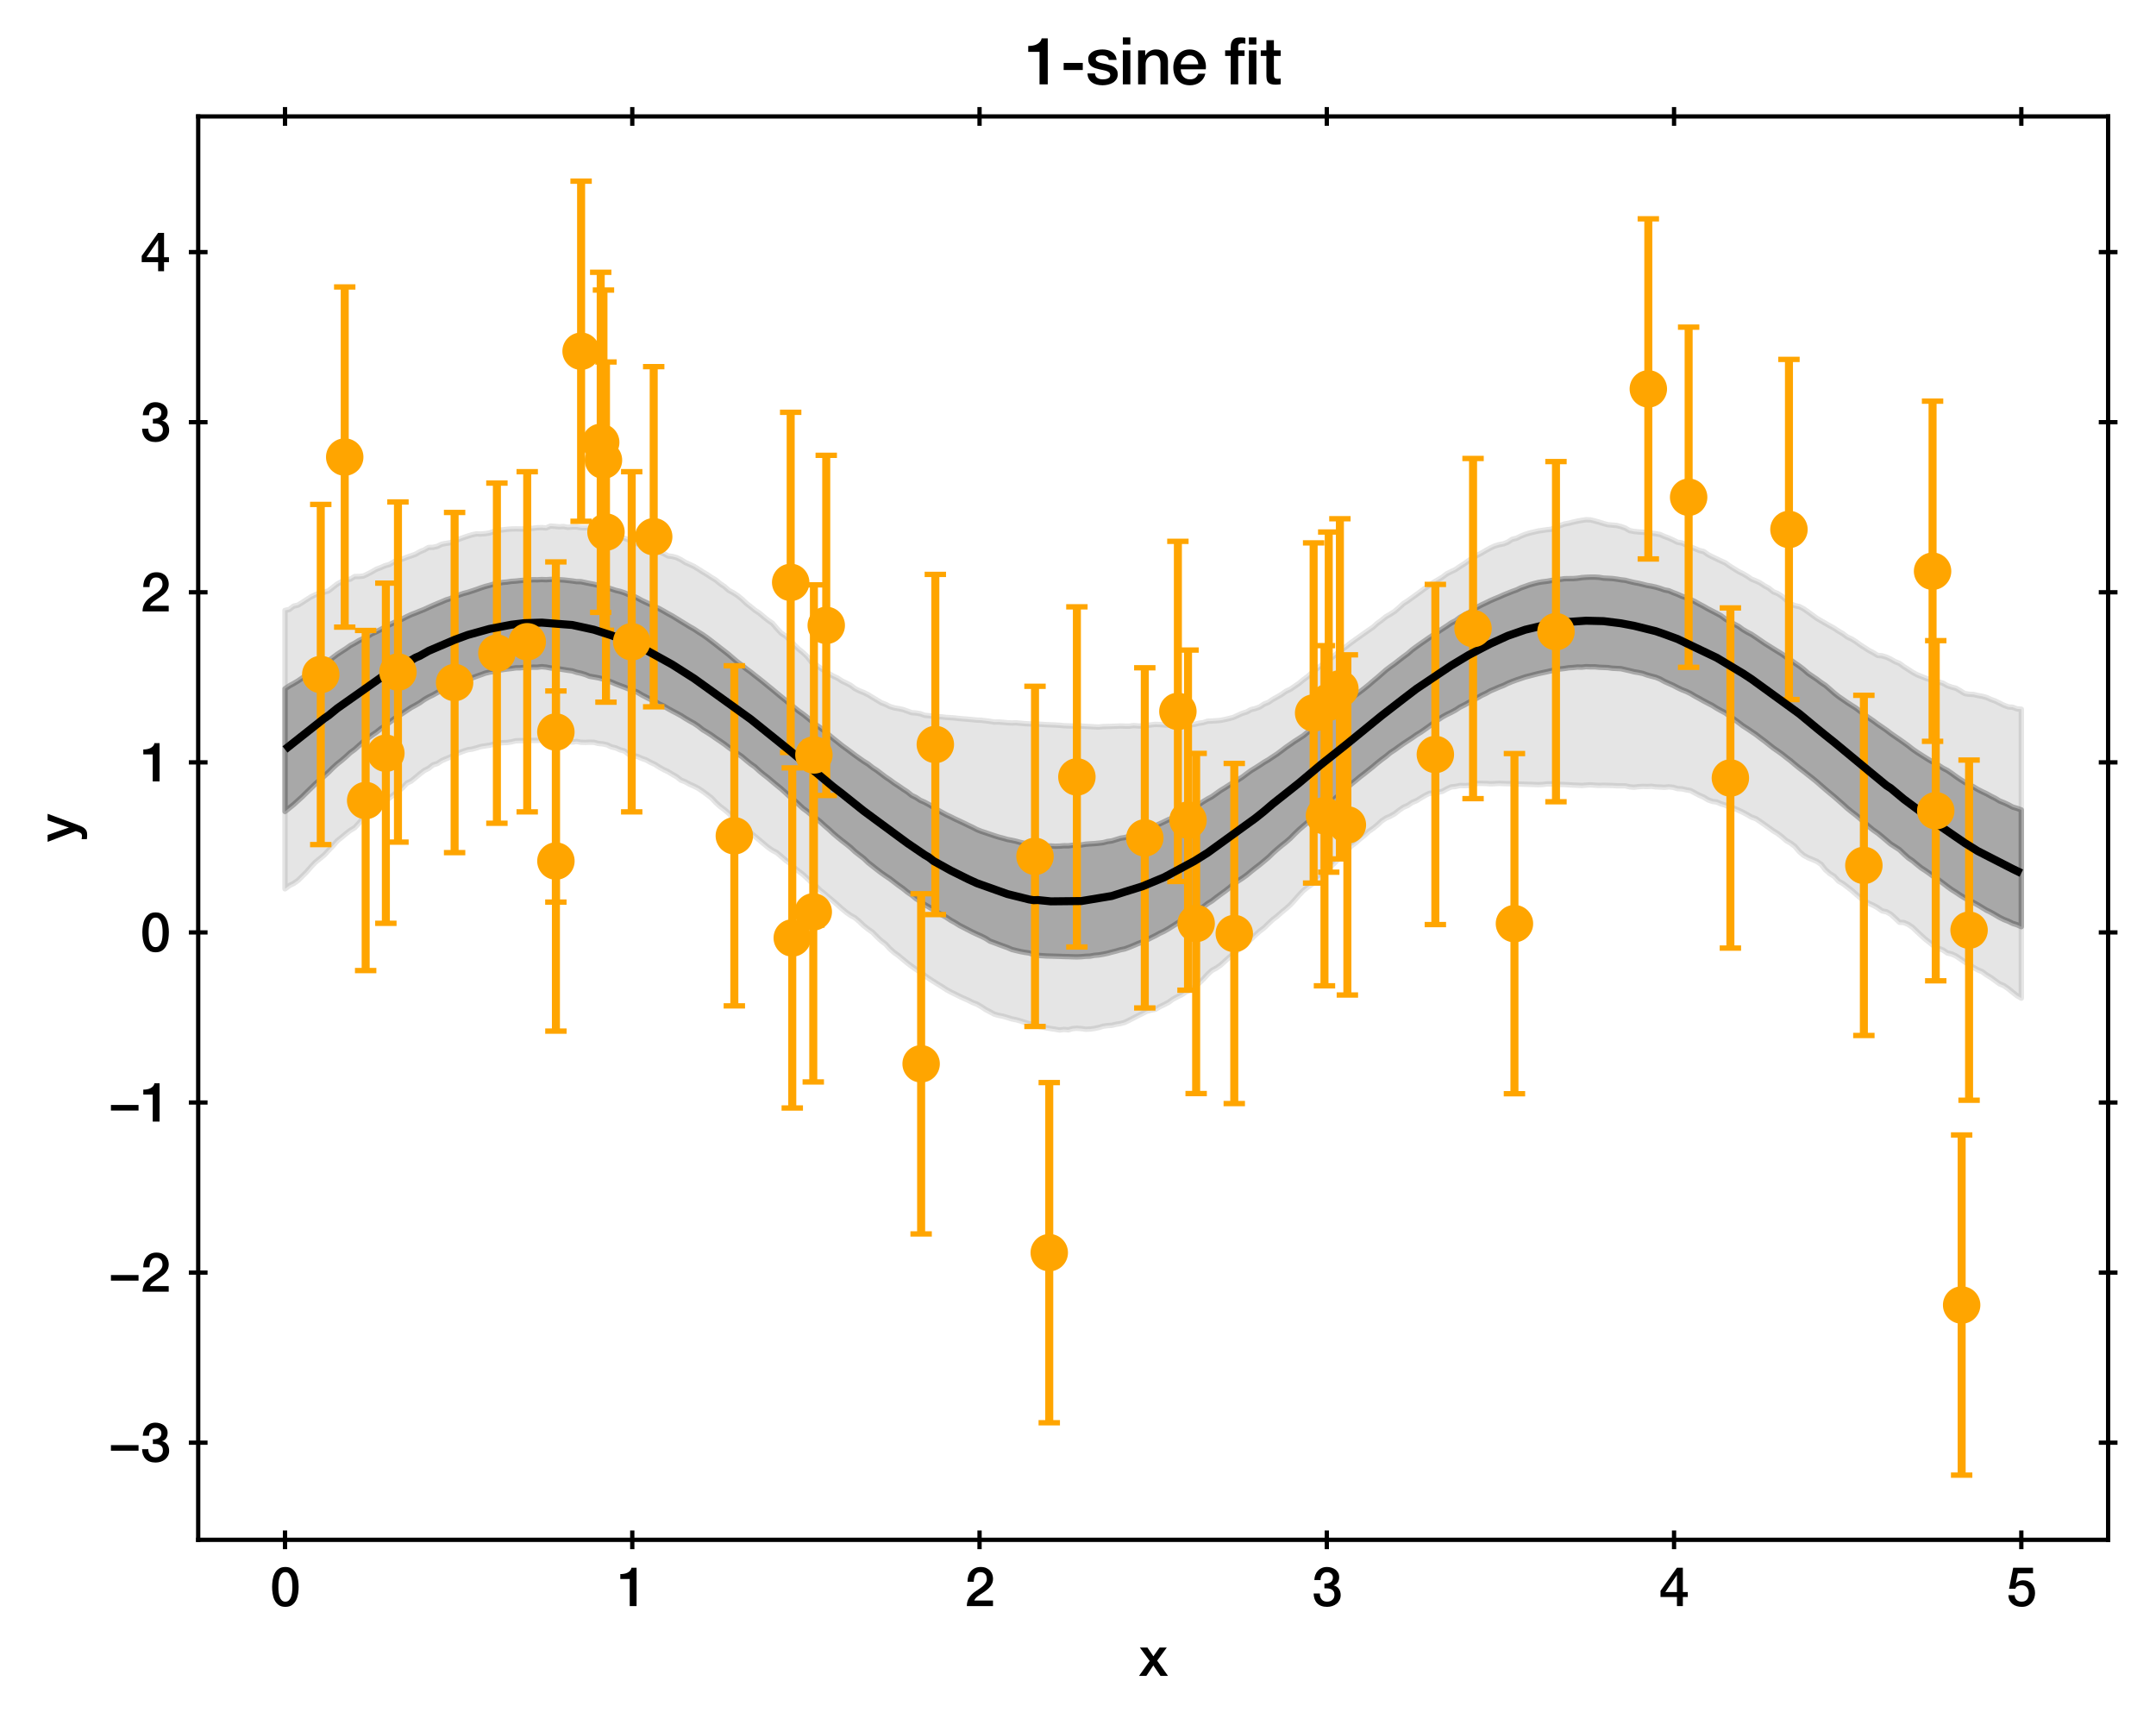 <?xml version="1.0" encoding="utf-8" standalone="no"?>
<!DOCTYPE svg PUBLIC "-//W3C//DTD SVG 1.1//EN"
  "http://www.w3.org/Graphics/SVG/1.1/DTD/svg11.dtd">
<svg xmlns:xlink="http://www.w3.org/1999/xlink" width="403.129pt" height="322.431pt" viewBox="0 0 403.129 322.431" xmlns="http://www.w3.org/2000/svg" version="1.1">
 <defs>
  <style type="text/css">*{stroke-linejoin: round; stroke-linecap: butt}</style>
 </defs>
 <g id="figure_1">
  <g id="patch_1">
   <path d="M 0 322.431 
L 403.129 322.431 
L 403.129 0 
L 0 0 
z
" style="fill: #ffffff"/>
  </g>
  <g id="axes_1">
   <g id="patch_2">
    <path d="M 37.059 287.881 
L 394.179 287.881 
L 394.179 21.769 
L 37.059 21.769 
z
" style="fill: #ffffff"/>
   </g>
   <g id="PolyCollection_1">
    <defs>
     <path id="m0e7eb21636" d="M 53.292 -193.654 
L 53.292 -170.72 
L 54.106 -171.375 
L 54.919 -172.031 
L 55.733 -172.773 
L 56.547 -173.505 
L 57.36 -174.312 
L 58.174 -175.104 
L 58.988 -175.893 
L 59.801 -176.605 
L 60.615 -177.333 
L 61.429 -178.059 
L 62.242 -178.877 
L 63.056 -179.617 
L 63.87 -180.26 
L 64.683 -180.962 
L 65.497 -181.717 
L 66.311 -182.31 
L 67.125 -183.039 
L 67.938 -183.759 
L 68.752 -184.386 
L 69.566 -184.989 
L 70.379 -185.541 
L 71.193 -186.193 
L 72.007 -186.729 
L 72.82 -187.371 
L 73.634 -187.985 
L 74.448 -188.553 
L 75.261 -189.064 
L 76.075 -189.613 
L 76.889 -190.151 
L 77.702 -190.587 
L 78.516 -191.064 
L 79.33 -191.643 
L 80.143 -192.112 
L 80.957 -192.504 
L 81.771 -192.963 
L 82.584 -193.375 
L 83.398 -193.729 
L 84.212 -194.005 
L 85.025 -194.379 
L 85.839 -194.734 
L 86.653 -195.03 
L 87.466 -195.47 
L 88.28 -195.684 
L 89.094 -195.99 
L 89.907 -196.273 
L 90.721 -196.575 
L 91.535 -196.771 
L 92.348 -196.889 
L 93.162 -197.131 
L 93.976 -197.238 
L 94.789 -197.35 
L 95.603 -197.445 
L 96.417 -197.567 
L 97.23 -197.578 
L 98.044 -197.658 
L 98.858 -197.658 
L 99.671 -197.698 
L 100.485 -197.696 
L 101.299 -197.787 
L 102.112 -197.712 
L 102.926 -197.549 
L 103.74 -197.481 
L 104.553 -197.37 
L 105.367 -197.241 
L 106.181 -197.113 
L 106.994 -197.003 
L 107.808 -196.741 
L 108.622 -196.566 
L 109.435 -196.32 
L 110.249 -195.99 
L 111.063 -195.851 
L 111.876 -195.706 
L 112.69 -195.503 
L 113.504 -195.216 
L 114.317 -194.912 
L 115.131 -194.564 
L 115.945 -194.253 
L 116.758 -193.951 
L 117.572 -193.623 
L 118.386 -193.329 
L 119.199 -193.001 
L 120.013 -192.508 
L 120.827 -192.082 
L 121.64 -191.677 
L 122.454 -191.326 
L 123.268 -190.803 
L 124.081 -190.433 
L 124.895 -189.963 
L 125.709 -189.514 
L 126.522 -189.09 
L 127.336 -188.645 
L 128.15 -188.122 
L 128.963 -187.644 
L 129.777 -187.197 
L 130.591 -186.649 
L 131.404 -185.998 
L 132.218 -185.513 
L 133.032 -184.993 
L 133.845 -184.41 
L 134.659 -183.864 
L 135.473 -183.301 
L 136.286 -182.676 
L 137.1 -182.11 
L 137.914 -181.531 
L 138.728 -180.975 
L 139.541 -180.284 
L 140.355 -179.627 
L 141.169 -179.053 
L 141.982 -178.297 
L 142.796 -177.631 
L 143.61 -177.001 
L 144.423 -176.312 
L 145.237 -175.632 
L 146.051 -174.974 
L 146.864 -174.247 
L 147.678 -173.492 
L 148.492 -172.827 
L 149.305 -172.083 
L 150.119 -171.32 
L 150.933 -170.726 
L 151.746 -170.049 
L 152.56 -169.442 
L 153.374 -168.799 
L 154.187 -168.057 
L 155.001 -167.363 
L 155.815 -166.596 
L 156.628 -165.913 
L 157.442 -165.255 
L 158.256 -164.63 
L 159.069 -163.97 
L 159.883 -163.207 
L 160.697 -162.571 
L 161.51 -161.944 
L 162.324 -161.164 
L 163.138 -160.526 
L 163.951 -159.879 
L 164.765 -159.259 
L 165.579 -158.69 
L 166.392 -158.149 
L 167.206 -157.522 
L 168.02 -156.899 
L 168.833 -156.324 
L 169.647 -155.66 
L 170.461 -155.108 
L 171.274 -154.424 
L 172.088 -153.931 
L 172.902 -153.308 
L 173.715 -152.844 
L 174.529 -152.342 
L 175.343 -151.82 
L 176.156 -151.37 
L 176.97 -150.916 
L 177.784 -150.373 
L 178.597 -149.926 
L 179.411 -149.411 
L 180.225 -148.993 
L 181.038 -148.569 
L 181.852 -148.155 
L 182.666 -147.776 
L 183.479 -147.411 
L 184.293 -146.997 
L 185.107 -146.472 
L 185.92 -146.177 
L 186.734 -145.869 
L 187.548 -145.568 
L 188.361 -145.277 
L 189.175 -144.925 
L 189.989 -144.719 
L 190.802 -144.526 
L 191.616 -144.376 
L 192.43 -144.256 
L 193.243 -143.993 
L 194.057 -143.812 
L 194.871 -143.758 
L 195.684 -143.7 
L 196.498 -143.682 
L 197.312 -143.653 
L 198.125 -143.631 
L 198.939 -143.598 
L 199.753 -143.581 
L 200.566 -143.55 
L 201.38 -143.532 
L 202.194 -143.567 
L 203.007 -143.642 
L 203.821 -143.672 
L 204.635 -143.823 
L 205.448 -143.893 
L 206.262 -144.032 
L 207.076 -144.2 
L 207.89 -144.422 
L 208.703 -144.624 
L 209.517 -144.866 
L 210.331 -145.032 
L 211.144 -145.332 
L 211.958 -145.663 
L 212.772 -146.012 
L 213.585 -146.315 
L 214.399 -146.684 
L 215.213 -147.097 
L 216.026 -147.495 
L 216.84 -147.943 
L 217.654 -148.321 
L 218.467 -148.792 
L 219.281 -149.294 
L 220.095 -149.814 
L 220.908 -150.316 
L 221.722 -150.849 
L 222.536 -151.352 
L 223.349 -151.848 
L 224.163 -152.34 
L 224.977 -152.859 
L 225.79 -153.495 
L 226.604 -153.994 
L 227.418 -154.632 
L 228.231 -155.236 
L 229.045 -155.821 
L 229.859 -156.443 
L 230.672 -157.131 
L 231.486 -157.725 
L 232.3 -158.25 
L 233.113 -158.835 
L 233.927 -159.512 
L 234.741 -160.161 
L 235.554 -160.784 
L 236.368 -161.459 
L 237.182 -162.14 
L 237.995 -162.935 
L 238.809 -163.661 
L 239.623 -164.342 
L 240.436 -164.983 
L 241.25 -165.692 
L 242.064 -166.516 
L 242.877 -167.298 
L 243.691 -168.004 
L 244.505 -168.681 
L 245.318 -169.38 
L 246.132 -170.073 
L 246.946 -170.802 
L 247.759 -171.568 
L 248.573 -172.251 
L 249.387 -172.927 
L 250.2 -173.631 
L 251.014 -174.326 
L 251.828 -175.102 
L 252.641 -175.837 
L 253.455 -176.486 
L 254.269 -177.173 
L 255.082 -177.792 
L 255.896 -178.443 
L 256.71 -179.09 
L 257.523 -179.78 
L 258.337 -180.425 
L 259.151 -181.026 
L 259.964 -181.706 
L 260.778 -182.239 
L 261.592 -182.828 
L 262.405 -183.406 
L 263.219 -183.946 
L 264.033 -184.475 
L 264.846 -185.048 
L 265.66 -185.546 
L 266.474 -186.107 
L 267.287 -186.695 
L 268.101 -187.282 
L 268.915 -187.879 
L 269.728 -188.415 
L 270.542 -188.861 
L 271.356 -189.253 
L 272.169 -189.69 
L 272.983 -190.228 
L 273.797 -190.626 
L 274.61 -191.072 
L 275.424 -191.541 
L 276.238 -191.961 
L 277.052 -192.43 
L 277.865 -192.811 
L 278.679 -193.275 
L 279.493 -193.613 
L 280.306 -193.968 
L 281.12 -194.279 
L 281.934 -194.679 
L 282.747 -195.013 
L 283.561 -195.315 
L 284.375 -195.585 
L 285.188 -195.863 
L 286.002 -196.072 
L 286.816 -196.284 
L 287.629 -196.491 
L 288.443 -196.669 
L 289.257 -196.842 
L 290.07 -197.027 
L 290.884 -197.259 
L 291.698 -197.362 
L 292.511 -197.452 
L 293.325 -197.582 
L 294.139 -197.633 
L 294.952 -197.721 
L 295.766 -197.698 
L 296.58 -197.791 
L 297.393 -197.755 
L 298.207 -197.762 
L 299.021 -197.681 
L 299.834 -197.648 
L 300.648 -197.614 
L 301.462 -197.499 
L 302.275 -197.456 
L 303.089 -197.414 
L 303.903 -197.224 
L 304.716 -197.041 
L 305.53 -196.835 
L 306.344 -196.698 
L 307.157 -196.531 
L 307.971 -196.238 
L 308.785 -196.013 
L 309.598 -195.802 
L 310.412 -195.479 
L 311.226 -195.02 
L 312.039 -194.657 
L 312.853 -194.295 
L 313.667 -193.869 
L 314.48 -193.479 
L 315.294 -193.166 
L 316.108 -192.769 
L 316.921 -192.278 
L 317.735 -191.845 
L 318.549 -191.384 
L 319.362 -190.957 
L 320.176 -190.538 
L 320.99 -190.021 
L 321.803 -189.573 
L 322.617 -189.14 
L 323.431 -188.539 
L 324.244 -187.959 
L 325.058 -187.367 
L 325.872 -186.741 
L 326.685 -186.222 
L 327.499 -185.671 
L 328.313 -185.121 
L 329.126 -184.493 
L 329.94 -183.886 
L 330.754 -183.238 
L 331.567 -182.596 
L 332.381 -182.036 
L 333.195 -181.456 
L 334.008 -180.809 
L 334.822 -180.189 
L 335.636 -179.495 
L 336.449 -178.836 
L 337.263 -178.214 
L 338.077 -177.566 
L 338.89 -176.928 
L 339.704 -176.263 
L 340.518 -175.549 
L 341.331 -174.846 
L 342.145 -174.161 
L 342.959 -173.493 
L 343.772 -172.773 
L 344.586 -172.063 
L 345.4 -171.319 
L 346.213 -170.666 
L 347.027 -170.035 
L 347.841 -169.364 
L 348.655 -168.61 
L 349.468 -167.894 
L 350.282 -167.229 
L 351.096 -166.668 
L 351.909 -166.005 
L 352.723 -165.314 
L 353.537 -164.624 
L 354.35 -164.105 
L 355.164 -163.573 
L 355.978 -162.8 
L 356.791 -162.066 
L 357.605 -161.504 
L 358.419 -160.826 
L 359.232 -160.173 
L 360.046 -159.641 
L 360.86 -159.069 
L 361.673 -158.464 
L 362.487 -157.913 
L 363.301 -157.318 
L 364.114 -156.691 
L 364.928 -156.106 
L 365.742 -155.597 
L 366.555 -155.045 
L 367.369 -154.55 
L 368.183 -154.102 
L 368.996 -153.698 
L 369.81 -153.248 
L 370.624 -152.755 
L 371.437 -152.257 
L 372.251 -151.864 
L 373.065 -151.398 
L 373.878 -150.922 
L 374.692 -150.513 
L 375.506 -150.197 
L 376.319 -149.801 
L 377.133 -149.543 
L 377.947 -149.18 
L 377.947 -171.017 
L 377.947 -171.017 
L 377.133 -171.309 
L 376.319 -171.55 
L 375.506 -171.993 
L 374.692 -172.365 
L 373.878 -172.688 
L 373.065 -173.182 
L 372.251 -173.588 
L 371.437 -174.041 
L 370.624 -174.425 
L 369.81 -174.837 
L 368.996 -175.326 
L 368.183 -175.769 
L 367.369 -176.176 
L 366.555 -176.688 
L 365.742 -177.247 
L 364.928 -177.841 
L 364.114 -178.393 
L 363.301 -178.813 
L 362.487 -179.342 
L 361.673 -179.827 
L 360.86 -180.264 
L 360.046 -180.766 
L 359.232 -181.284 
L 358.419 -181.806 
L 357.605 -182.374 
L 356.791 -183.015 
L 355.978 -183.606 
L 355.164 -184.179 
L 354.35 -184.736 
L 353.537 -185.304 
L 352.723 -185.926 
L 351.909 -186.49 
L 351.096 -187.042 
L 350.282 -187.651 
L 349.468 -188.208 
L 348.655 -188.804 
L 347.841 -189.426 
L 347.027 -190.049 
L 346.213 -190.563 
L 345.4 -191.088 
L 344.586 -191.653 
L 343.772 -192.214 
L 342.959 -192.859 
L 342.145 -193.578 
L 341.331 -194.282 
L 340.518 -194.823 
L 339.704 -195.442 
L 338.89 -195.994 
L 338.077 -196.547 
L 337.263 -197.264 
L 336.449 -197.891 
L 335.636 -198.443 
L 334.822 -199.032 
L 334.008 -199.563 
L 333.195 -200.145 
L 332.381 -200.647 
L 331.567 -201.147 
L 330.754 -201.66 
L 329.94 -202.175 
L 329.126 -202.73 
L 328.313 -203.291 
L 327.499 -203.831 
L 326.685 -204.258 
L 325.872 -204.739 
L 325.058 -205.334 
L 324.244 -205.759 
L 323.431 -206.224 
L 322.617 -206.694 
L 321.803 -207.314 
L 320.99 -207.757 
L 320.176 -208.177 
L 319.362 -208.596 
L 318.549 -209.064 
L 317.735 -209.493 
L 316.921 -209.95 
L 316.108 -210.338 
L 315.294 -210.683 
L 314.48 -210.963 
L 313.667 -211.331 
L 312.853 -211.637 
L 312.039 -211.988 
L 311.226 -212.139 
L 310.412 -212.429 
L 309.598 -212.666 
L 308.785 -212.845 
L 307.971 -212.981 
L 307.157 -213.191 
L 306.344 -213.382 
L 305.53 -213.532 
L 304.716 -213.725 
L 303.903 -213.936 
L 303.089 -214.031 
L 302.275 -214.167 
L 301.462 -214.271 
L 300.648 -214.315 
L 299.834 -214.353 
L 299.021 -214.487 
L 298.207 -214.539 
L 297.393 -214.538 
L 296.58 -214.505 
L 295.766 -214.445 
L 294.952 -214.322 
L 294.139 -214.255 
L 293.325 -214.252 
L 292.511 -214.234 
L 291.698 -214.114 
L 290.884 -214.024 
L 290.07 -213.901 
L 289.257 -213.754 
L 288.443 -213.66 
L 287.629 -213.525 
L 286.816 -213.322 
L 286.002 -213.096 
L 285.188 -212.807 
L 284.375 -212.522 
L 283.561 -212.136 
L 282.747 -211.847 
L 281.934 -211.518 
L 281.12 -211.194 
L 280.306 -210.826 
L 279.493 -210.491 
L 278.679 -210.139 
L 277.865 -209.738 
L 277.052 -209.359 
L 276.238 -208.926 
L 275.424 -208.443 
L 274.61 -207.855 
L 273.797 -207.436 
L 272.983 -207.005 
L 272.169 -206.387 
L 271.356 -205.97 
L 270.542 -205.405 
L 269.728 -204.872 
L 268.915 -204.344 
L 268.101 -203.782 
L 267.287 -203.241 
L 266.474 -202.676 
L 265.66 -202.111 
L 264.846 -201.532 
L 264.033 -200.93 
L 263.219 -200.221 
L 262.405 -199.629 
L 261.592 -198.997 
L 260.778 -198.358 
L 259.964 -197.775 
L 259.151 -197.158 
L 258.337 -196.443 
L 257.523 -195.733 
L 256.71 -195.06 
L 255.896 -194.356 
L 255.082 -193.7 
L 254.269 -193.079 
L 253.455 -192.474 
L 252.641 -191.851 
L 251.828 -191.112 
L 251.014 -190.422 
L 250.2 -189.748 
L 249.387 -189.131 
L 248.573 -188.537 
L 247.759 -187.986 
L 246.946 -187.376 
L 246.132 -186.747 
L 245.318 -186.138 
L 244.505 -185.543 
L 243.691 -184.875 
L 242.877 -184.349 
L 242.064 -183.834 
L 241.25 -183.266 
L 240.436 -182.702 
L 239.623 -182.084 
L 238.809 -181.477 
L 237.995 -180.941 
L 237.182 -180.393 
L 236.368 -179.921 
L 235.554 -179.377 
L 234.741 -178.862 
L 233.927 -178.363 
L 233.113 -177.772 
L 232.3 -177.157 
L 231.486 -176.633 
L 230.672 -176.174 
L 229.859 -175.671 
L 229.045 -175.145 
L 228.231 -174.654 
L 227.418 -174.073 
L 226.604 -173.493 
L 225.79 -173.05 
L 224.977 -172.558 
L 224.163 -172.013 
L 223.349 -171.539 
L 222.536 -171.122 
L 221.722 -170.731 
L 220.908 -170.341 
L 220.095 -169.97 
L 219.281 -169.504 
L 218.467 -169.186 
L 217.654 -168.786 
L 216.84 -168.408 
L 216.026 -168.043 
L 215.213 -167.677 
L 214.399 -167.314 
L 213.585 -166.984 
L 212.772 -166.682 
L 211.958 -166.348 
L 211.144 -166.081 
L 210.331 -165.847 
L 209.517 -165.721 
L 208.703 -165.463 
L 207.89 -165.219 
L 207.076 -165.104 
L 206.262 -164.892 
L 205.448 -164.792 
L 204.635 -164.714 
L 203.821 -164.665 
L 203.007 -164.605 
L 202.194 -164.467 
L 201.38 -164.428 
L 200.566 -164.404 
L 199.753 -164.302 
L 198.939 -164.31 
L 198.125 -164.244 
L 197.312 -164.218 
L 196.498 -164.268 
L 195.684 -164.278 
L 194.871 -164.33 
L 194.057 -164.416 
L 193.243 -164.497 
L 192.43 -164.58 
L 191.616 -164.755 
L 190.802 -164.933 
L 189.989 -165.155 
L 189.175 -165.333 
L 188.361 -165.489 
L 187.548 -165.722 
L 186.734 -165.933 
L 185.92 -166.191 
L 185.107 -166.464 
L 184.293 -166.744 
L 183.479 -167.007 
L 182.666 -167.334 
L 181.852 -167.756 
L 181.038 -168.14 
L 180.225 -168.542 
L 179.411 -168.925 
L 178.597 -169.299 
L 177.784 -169.706 
L 176.97 -170.094 
L 176.156 -170.529 
L 175.343 -170.983 
L 174.529 -171.519 
L 173.715 -172.001 
L 172.902 -172.441 
L 172.088 -172.797 
L 171.274 -173.33 
L 170.461 -173.732 
L 169.647 -174.39 
L 168.833 -174.922 
L 168.02 -175.485 
L 167.206 -176.015 
L 166.392 -176.616 
L 165.579 -177.161 
L 164.765 -177.781 
L 163.951 -178.398 
L 163.138 -178.929 
L 162.324 -179.579 
L 161.51 -180.083 
L 160.697 -180.652 
L 159.883 -181.231 
L 159.069 -181.844 
L 158.256 -182.454 
L 157.442 -183.045 
L 156.628 -183.701 
L 155.815 -184.346 
L 155.001 -185.022 
L 154.187 -185.754 
L 153.374 -186.373 
L 152.56 -186.944 
L 151.746 -187.62 
L 150.933 -188.299 
L 150.119 -188.942 
L 149.305 -189.513 
L 148.492 -190.17 
L 147.678 -190.846 
L 146.864 -191.524 
L 146.051 -192.178 
L 145.237 -192.849 
L 144.423 -193.535 
L 143.61 -194.194 
L 142.796 -194.862 
L 141.982 -195.513 
L 141.169 -196.144 
L 140.355 -196.795 
L 139.541 -197.383 
L 138.728 -198.05 
L 137.914 -198.642 
L 137.1 -199.329 
L 136.286 -200.031 
L 135.473 -200.678 
L 134.659 -201.298 
L 133.845 -201.945 
L 133.032 -202.57 
L 132.218 -203.186 
L 131.404 -203.76 
L 130.591 -204.269 
L 129.777 -204.811 
L 128.963 -205.274 
L 128.15 -205.774 
L 127.336 -206.272 
L 126.522 -206.771 
L 125.709 -207.273 
L 124.895 -207.709 
L 124.081 -208.184 
L 123.268 -208.64 
L 122.454 -209 
L 121.64 -209.412 
L 120.827 -209.786 
L 120.013 -210.166 
L 119.199 -210.612 
L 118.386 -211.021 
L 117.572 -211.249 
L 116.758 -211.599 
L 115.945 -211.866 
L 115.131 -212.059 
L 114.317 -212.329 
L 113.504 -212.566 
L 112.69 -212.814 
L 111.876 -212.989 
L 111.063 -213.194 
L 110.249 -213.343 
L 109.435 -213.513 
L 108.622 -213.687 
L 107.808 -213.698 
L 106.994 -213.818 
L 106.181 -213.912 
L 105.367 -214.001 
L 104.553 -214.047 
L 103.74 -214.11 
L 102.926 -214.101 
L 102.112 -214.047 
L 101.299 -214.08 
L 100.485 -214.035 
L 99.671 -214.044 
L 98.858 -214.01 
L 98.044 -213.946 
L 97.23 -213.882 
L 96.417 -213.79 
L 95.603 -213.742 
L 94.789 -213.616 
L 93.976 -213.545 
L 93.162 -213.38 
L 92.348 -213.23 
L 91.535 -212.995 
L 90.721 -212.785 
L 89.907 -212.52 
L 89.094 -212.224 
L 88.28 -211.952 
L 87.466 -211.689 
L 86.653 -211.473 
L 85.839 -211.195 
L 85.025 -210.899 
L 84.212 -210.521 
L 83.398 -210.271 
L 82.584 -209.919 
L 81.771 -209.582 
L 80.957 -209.238 
L 80.143 -208.874 
L 79.33 -208.497 
L 78.516 -208.174 
L 77.702 -207.838 
L 76.889 -207.528 
L 76.075 -207.148 
L 75.261 -206.722 
L 74.448 -206.399 
L 73.634 -206.014 
L 72.82 -205.628 
L 72.007 -205.204 
L 71.193 -204.737 
L 70.379 -204.332 
L 69.566 -203.97 
L 68.752 -203.469 
L 67.938 -203.056 
L 67.125 -202.671 
L 66.311 -202.177 
L 65.497 -201.741 
L 64.683 -201.157 
L 63.87 -200.636 
L 63.056 -200.102 
L 62.242 -199.49 
L 61.429 -198.878 
L 60.615 -198.335 
L 59.801 -197.873 
L 58.988 -197.356 
L 58.174 -196.813 
L 57.36 -196.241 
L 56.547 -195.69 
L 55.733 -195.137 
L 54.919 -194.649 
L 54.106 -194.208 
L 53.292 -193.654 
z
" style="stroke: #000000; stroke-opacity: 0.3"/>
    </defs>
    <g clip-path="url(#p3bd9517b40)">
     <use xlink:href="#m0e7eb21636" x="0" y="322.431" style="fill-opacity: 0.3; stroke: #000000; stroke-opacity: 0.3"/>
    </g>
   </g>
   <g id="PolyCollection_2">
    <defs>
     <path id="m1285b43fd1" d="M 53.292 -208.31 
L 53.292 -156.255 
L 54.106 -156.865 
L 54.919 -157.268 
L 55.733 -157.842 
L 56.547 -158.643 
L 57.36 -159.452 
L 58.174 -160.397 
L 58.988 -161.245 
L 59.801 -161.905 
L 60.615 -162.572 
L 61.429 -163.443 
L 62.242 -164.292 
L 63.056 -165.225 
L 63.87 -165.883 
L 64.683 -166.556 
L 65.497 -167.191 
L 66.311 -167.671 
L 67.125 -168.559 
L 67.938 -169.486 
L 68.752 -170.24 
L 69.566 -170.937 
L 70.379 -171.552 
L 71.193 -172.066 
L 72.007 -172.647 
L 72.82 -173.245 
L 73.634 -173.869 
L 74.448 -174.499 
L 75.261 -175.134 
L 76.075 -176.019 
L 76.889 -176.406 
L 77.702 -177.067 
L 78.516 -177.755 
L 79.33 -178.38 
L 80.143 -178.779 
L 80.957 -179.424 
L 81.771 -179.676 
L 82.584 -180.216 
L 83.398 -180.565 
L 84.212 -180.903 
L 85.025 -181.305 
L 85.839 -181.679 
L 86.653 -181.994 
L 87.466 -182.265 
L 88.28 -182.378 
L 89.094 -182.604 
L 89.907 -182.856 
L 90.721 -182.979 
L 91.535 -183.096 
L 92.348 -183.297 
L 93.162 -183.503 
L 93.976 -183.586 
L 94.789 -183.608 
L 95.603 -183.731 
L 96.417 -183.928 
L 97.23 -183.961 
L 98.044 -183.968 
L 98.858 -183.987 
L 99.671 -183.997 
L 100.485 -184.007 
L 101.299 -184.041 
L 102.112 -184.066 
L 102.926 -184.008 
L 103.74 -183.879 
L 104.553 -183.84 
L 105.367 -183.845 
L 106.181 -183.776 
L 106.994 -183.702 
L 107.808 -183.805 
L 108.622 -183.66 
L 109.435 -183.63 
L 110.249 -183.67 
L 111.063 -183.647 
L 111.876 -183.434 
L 112.69 -183.359 
L 113.504 -183.183 
L 114.317 -182.798 
L 115.131 -182.601 
L 115.945 -182.249 
L 116.758 -182.024 
L 117.572 -181.386 
L 118.386 -181.204 
L 119.199 -180.997 
L 120.013 -180.638 
L 120.827 -180.354 
L 121.64 -179.903 
L 122.454 -179.529 
L 123.268 -179.009 
L 124.081 -178.55 
L 124.895 -178.169 
L 125.709 -177.677 
L 126.522 -177.212 
L 127.336 -176.579 
L 128.15 -176.257 
L 128.963 -175.807 
L 129.777 -175.454 
L 130.591 -175.034 
L 131.404 -174.488 
L 132.218 -173.888 
L 133.032 -173.262 
L 133.845 -172.389 
L 134.659 -171.652 
L 135.473 -171.052 
L 136.286 -170.356 
L 137.1 -169.525 
L 137.914 -168.823 
L 138.728 -168.125 
L 139.541 -167.43 
L 140.355 -166.738 
L 141.169 -166.051 
L 141.982 -165.39 
L 142.796 -164.691 
L 143.61 -164.018 
L 144.423 -163.455 
L 145.237 -163.026 
L 146.051 -162.339 
L 146.864 -161.64 
L 147.678 -161.028 
L 148.492 -160.21 
L 149.305 -159.577 
L 150.119 -158.961 
L 150.933 -158.212 
L 151.746 -157.455 
L 152.56 -156.752 
L 153.374 -155.971 
L 154.187 -155.325 
L 155.001 -154.634 
L 155.815 -153.943 
L 156.628 -153.248 
L 157.442 -152.517 
L 158.256 -151.855 
L 159.069 -151.283 
L 159.883 -150.827 
L 160.697 -150.133 
L 161.51 -149.364 
L 162.324 -148.72 
L 163.138 -148.145 
L 163.951 -147.318 
L 164.765 -146.55 
L 165.579 -145.938 
L 166.392 -145.053 
L 167.206 -144.337 
L 168.02 -143.756 
L 168.833 -143.071 
L 169.647 -142.397 
L 170.461 -141.781 
L 171.274 -141.216 
L 172.088 -140.676 
L 172.902 -140.033 
L 173.715 -139.484 
L 174.529 -138.953 
L 175.343 -138.44 
L 176.156 -137.944 
L 176.97 -137.41 
L 177.784 -136.964 
L 178.597 -136.569 
L 179.411 -136.157 
L 180.225 -135.78 
L 181.038 -135.428 
L 181.852 -135.003 
L 182.666 -134.704 
L 183.479 -134.224 
L 184.293 -133.687 
L 185.107 -133.268 
L 185.92 -132.827 
L 186.734 -132.594 
L 187.548 -132.437 
L 188.361 -132.199 
L 189.175 -131.939 
L 189.989 -131.783 
L 190.802 -131.556 
L 191.616 -131.287 
L 192.43 -131.04 
L 193.243 -130.814 
L 194.057 -130.564 
L 194.871 -130.427 
L 195.684 -130.266 
L 196.498 -130.127 
L 197.312 -130.01 
L 198.125 -129.863 
L 198.939 -129.972 
L 199.753 -129.894 
L 200.566 -130.125 
L 201.38 -130.184 
L 202.194 -130.122 
L 203.007 -130.012 
L 203.821 -130.042 
L 204.635 -130.155 
L 205.448 -130.329 
L 206.262 -130.572 
L 207.076 -130.685 
L 207.89 -130.742 
L 208.703 -130.935 
L 209.517 -131.069 
L 210.331 -131.298 
L 211.144 -131.697 
L 211.958 -132.12 
L 212.772 -132.538 
L 213.585 -132.94 
L 214.399 -133.369 
L 215.213 -133.579 
L 216.026 -133.736 
L 216.84 -134.204 
L 217.654 -134.595 
L 218.467 -135.021 
L 219.281 -135.609 
L 220.095 -136.051 
L 220.908 -136.439 
L 221.722 -136.973 
L 222.536 -137.367 
L 223.349 -137.88 
L 224.163 -138.581 
L 224.977 -139.364 
L 225.79 -140.253 
L 226.604 -141.004 
L 227.418 -141.436 
L 228.231 -142.001 
L 229.045 -142.737 
L 229.859 -143.467 
L 230.672 -144.123 
L 231.486 -144.796 
L 232.3 -145.521 
L 233.113 -146.196 
L 233.927 -146.852 
L 234.741 -147.633 
L 235.554 -148.355 
L 236.368 -148.968 
L 237.182 -149.768 
L 237.995 -150.525 
L 238.809 -151.14 
L 239.623 -151.872 
L 240.436 -152.536 
L 241.25 -153.253 
L 242.064 -154.143 
L 242.877 -155.063 
L 243.691 -155.929 
L 244.505 -156.566 
L 245.318 -157.137 
L 246.132 -157.768 
L 246.946 -158.497 
L 247.759 -159.327 
L 248.573 -160.23 
L 249.387 -160.967 
L 250.2 -161.766 
L 251.014 -162.459 
L 251.828 -163.391 
L 252.641 -164.249 
L 253.455 -164.867 
L 254.269 -165.579 
L 255.082 -166.219 
L 255.896 -166.972 
L 256.71 -167.539 
L 257.523 -168.184 
L 258.337 -168.945 
L 259.151 -169.486 
L 259.964 -169.834 
L 260.778 -170.303 
L 261.592 -170.936 
L 262.405 -171.499 
L 263.219 -171.844 
L 264.033 -172.404 
L 264.846 -172.73 
L 265.66 -173.235 
L 266.474 -173.72 
L 267.287 -174.12 
L 268.101 -174.157 
L 268.915 -174.305 
L 269.728 -174.501 
L 270.542 -174.946 
L 271.356 -175.316 
L 272.169 -175.393 
L 272.983 -175.574 
L 273.797 -175.555 
L 274.61 -175.582 
L 275.424 -175.712 
L 276.238 -175.975 
L 277.052 -175.969 
L 277.865 -175.948 
L 278.679 -175.89 
L 279.493 -175.921 
L 280.306 -175.975 
L 281.12 -175.936 
L 281.934 -175.909 
L 282.747 -175.915 
L 283.561 -175.866 
L 284.375 -175.84 
L 285.188 -175.814 
L 286.002 -175.789 
L 286.816 -175.76 
L 287.629 -175.725 
L 288.443 -175.763 
L 289.257 -175.863 
L 290.07 -175.872 
L 290.884 -175.809 
L 291.698 -175.773 
L 292.511 -175.754 
L 293.325 -175.705 
L 294.139 -175.655 
L 294.952 -175.623 
L 295.766 -175.575 
L 296.58 -175.643 
L 297.393 -175.697 
L 298.207 -175.634 
L 299.021 -175.585 
L 299.834 -175.615 
L 300.648 -175.594 
L 301.462 -175.574 
L 302.275 -175.526 
L 303.089 -175.524 
L 303.903 -175.511 
L 304.716 -175.323 
L 305.53 -175.254 
L 306.344 -175.353 
L 307.157 -175.41 
L 307.971 -175.38 
L 308.785 -175.428 
L 309.598 -175.319 
L 310.412 -175.289 
L 311.226 -175.242 
L 312.039 -175.325 
L 312.853 -175.234 
L 313.667 -174.994 
L 314.48 -174.946 
L 315.294 -174.766 
L 316.108 -174.624 
L 316.921 -174.184 
L 317.735 -173.751 
L 318.549 -173.401 
L 319.362 -172.898 
L 320.176 -172.602 
L 320.99 -172.487 
L 321.803 -172.145 
L 322.617 -171.893 
L 323.431 -171.51 
L 324.244 -171.304 
L 325.058 -170.96 
L 325.872 -170.572 
L 326.685 -170.135 
L 327.499 -169.665 
L 328.313 -169.37 
L 329.126 -168.834 
L 329.94 -168.26 
L 330.754 -167.689 
L 331.567 -167.097 
L 332.381 -166.603 
L 333.195 -165.973 
L 334.008 -165.265 
L 334.822 -164.799 
L 335.636 -164.172 
L 336.449 -163.204 
L 337.263 -162.513 
L 338.077 -162.076 
L 338.89 -161.735 
L 339.704 -161.395 
L 340.518 -160.841 
L 341.331 -159.809 
L 342.145 -159.104 
L 342.959 -158.59 
L 343.772 -157.703 
L 344.586 -157.235 
L 345.4 -156.619 
L 346.213 -155.988 
L 347.027 -155.274 
L 347.841 -154.574 
L 348.655 -153.963 
L 349.468 -153.543 
L 350.282 -153.173 
L 351.096 -152.717 
L 351.909 -152.134 
L 352.723 -151.968 
L 353.537 -151.512 
L 354.35 -150.775 
L 355.164 -149.999 
L 355.978 -149.958 
L 356.791 -149.616 
L 357.605 -149.065 
L 358.419 -148.283 
L 359.232 -147.525 
L 360.046 -146.801 
L 360.86 -146.179 
L 361.673 -145.494 
L 362.487 -145.126 
L 363.301 -144.813 
L 364.114 -144.26 
L 364.928 -144.071 
L 365.742 -143.704 
L 366.555 -143.15 
L 367.369 -142.596 
L 368.183 -142.073 
L 368.996 -141.566 
L 369.81 -141.107 
L 370.624 -140.777 
L 371.437 -140.175 
L 372.251 -139.68 
L 373.065 -139.084 
L 373.878 -138.494 
L 374.692 -138.153 
L 375.506 -137.586 
L 376.319 -136.924 
L 377.133 -136.289 
L 377.947 -135.819 
L 377.947 -189.837 
L 377.947 -189.837 
L 377.133 -189.91 
L 376.319 -190.209 
L 375.506 -190.269 
L 374.692 -190.569 
L 373.878 -190.973 
L 373.065 -191.372 
L 372.251 -191.667 
L 371.437 -192.038 
L 370.624 -192.257 
L 369.81 -192.404 
L 368.996 -192.598 
L 368.183 -192.633 
L 367.369 -192.764 
L 366.555 -193.269 
L 365.742 -193.753 
L 364.928 -193.962 
L 364.114 -194.237 
L 363.301 -194.705 
L 362.487 -194.934 
L 361.673 -195.06 
L 360.86 -195.382 
L 360.046 -195.645 
L 359.232 -195.968 
L 358.419 -196.3 
L 357.605 -196.752 
L 356.791 -197.282 
L 355.978 -197.798 
L 355.164 -198.397 
L 354.35 -198.729 
L 353.537 -199.195 
L 352.723 -199.576 
L 351.909 -199.821 
L 351.096 -199.885 
L 350.282 -200.391 
L 349.468 -200.815 
L 348.655 -201.339 
L 347.841 -201.861 
L 347.027 -202.46 
L 346.213 -202.971 
L 345.4 -203.343 
L 344.586 -203.957 
L 343.772 -204.43 
L 342.959 -204.972 
L 342.145 -205.428 
L 341.331 -205.889 
L 340.518 -206.357 
L 339.704 -206.836 
L 338.89 -207.43 
L 338.077 -208.026 
L 337.263 -208.596 
L 336.449 -209.029 
L 335.636 -209.195 
L 334.822 -209.513 
L 334.008 -210.243 
L 333.195 -210.946 
L 332.381 -211.471 
L 331.567 -211.793 
L 330.754 -212.458 
L 329.94 -212.897 
L 329.126 -213.442 
L 328.313 -213.827 
L 327.499 -214.153 
L 326.685 -214.709 
L 325.872 -215.181 
L 325.058 -215.584 
L 324.244 -216.091 
L 323.431 -216.603 
L 322.617 -217.184 
L 321.803 -217.552 
L 320.99 -217.938 
L 320.176 -218.325 
L 319.362 -218.747 
L 318.549 -219.323 
L 317.735 -219.517 
L 316.921 -219.864 
L 316.108 -220.187 
L 315.294 -220.521 
L 314.48 -220.92 
L 313.667 -221.05 
L 312.853 -221.462 
L 312.039 -221.835 
L 311.226 -222.129 
L 310.412 -222.501 
L 309.598 -222.644 
L 308.785 -222.773 
L 307.971 -222.849 
L 307.157 -222.939 
L 306.344 -222.982 
L 305.53 -223.073 
L 304.716 -223.226 
L 303.903 -223.699 
L 303.089 -223.992 
L 302.275 -224.192 
L 301.462 -224.259 
L 300.648 -224.334 
L 299.834 -224.55 
L 299.021 -224.806 
L 298.207 -225.033 
L 297.393 -225.231 
L 296.58 -225.265 
L 295.766 -225.147 
L 294.952 -224.998 
L 294.139 -224.819 
L 293.325 -224.609 
L 292.511 -224.467 
L 291.698 -224.166 
L 290.884 -223.796 
L 290.07 -223.485 
L 289.257 -223.392 
L 288.443 -223.282 
L 287.629 -223.155 
L 286.816 -222.966 
L 286.002 -222.775 
L 285.188 -222.529 
L 284.375 -222.204 
L 283.561 -221.802 
L 282.747 -221.605 
L 281.934 -221.074 
L 281.12 -220.752 
L 280.306 -220.605 
L 279.493 -220.358 
L 278.679 -219.977 
L 277.865 -219.535 
L 277.052 -219.052 
L 276.238 -218.63 
L 275.424 -218.138 
L 274.61 -217.614 
L 273.797 -217.03 
L 272.983 -216.522 
L 272.169 -215.959 
L 271.356 -215.573 
L 270.542 -215.167 
L 269.728 -214.548 
L 268.915 -214.046 
L 268.101 -213.591 
L 267.287 -213.011 
L 266.474 -212.474 
L 265.66 -211.86 
L 264.846 -211.267 
L 264.033 -210.686 
L 263.219 -210.096 
L 262.405 -209.578 
L 261.592 -208.834 
L 260.778 -208.133 
L 259.964 -207.601 
L 259.151 -207.135 
L 258.337 -206.478 
L 257.523 -205.889 
L 256.71 -205.155 
L 255.896 -204.597 
L 255.082 -204.03 
L 254.269 -203.448 
L 253.455 -202.876 
L 252.641 -202.291 
L 251.828 -201.658 
L 251.014 -201.055 
L 250.2 -200.452 
L 249.387 -199.762 
L 248.573 -199.183 
L 247.759 -198.558 
L 246.946 -197.97 
L 246.132 -197.337 
L 245.318 -196.656 
L 244.505 -195.944 
L 243.691 -195.338 
L 242.877 -194.669 
L 242.064 -194.111 
L 241.25 -193.559 
L 240.436 -193.179 
L 239.623 -192.604 
L 238.809 -192.127 
L 237.995 -191.68 
L 237.182 -191.127 
L 236.368 -190.805 
L 235.554 -190.262 
L 234.741 -189.969 
L 233.927 -189.772 
L 233.113 -189.324 
L 232.3 -189.074 
L 231.486 -188.709 
L 230.672 -188.332 
L 229.859 -188.105 
L 229.045 -187.915 
L 228.231 -187.754 
L 227.418 -187.682 
L 226.604 -187.632 
L 225.79 -187.59 
L 224.977 -187.336 
L 224.163 -187.209 
L 223.349 -187.012 
L 222.536 -186.911 
L 221.722 -186.917 
L 220.908 -186.87 
L 220.095 -186.757 
L 219.281 -186.772 
L 218.467 -186.853 
L 217.654 -186.913 
L 216.84 -186.969 
L 216.026 -187.003 
L 215.213 -186.906 
L 214.399 -186.796 
L 213.585 -186.695 
L 212.772 -186.712 
L 211.958 -186.778 
L 211.144 -186.671 
L 210.331 -186.674 
L 209.517 -186.706 
L 208.703 -186.664 
L 207.89 -186.638 
L 207.076 -186.608 
L 206.262 -186.596 
L 205.448 -186.505 
L 204.635 -186.543 
L 203.821 -186.593 
L 203.007 -186.625 
L 202.194 -186.694 
L 201.38 -186.689 
L 200.566 -186.698 
L 199.753 -186.724 
L 198.939 -186.756 
L 198.125 -186.835 
L 197.312 -186.885 
L 196.498 -186.918 
L 195.684 -186.946 
L 194.871 -187.002 
L 194.057 -187.052 
L 193.243 -187.071 
L 192.43 -187.102 
L 191.616 -187.141 
L 190.802 -187.219 
L 189.989 -187.295 
L 189.175 -187.262 
L 188.361 -187.312 
L 187.548 -187.387 
L 186.734 -187.452 
L 185.92 -187.438 
L 185.107 -187.572 
L 184.293 -187.67 
L 183.479 -187.774 
L 182.666 -187.804 
L 181.852 -187.883 
L 181.038 -187.961 
L 180.225 -188.028 
L 179.411 -188.094 
L 178.597 -188.19 
L 177.784 -188.255 
L 176.97 -188.299 
L 176.156 -188.398 
L 175.343 -188.451 
L 174.529 -188.503 
L 173.715 -188.618 
L 172.902 -188.703 
L 172.088 -188.992 
L 171.274 -189.135 
L 170.461 -189.188 
L 169.647 -189.491 
L 168.833 -189.781 
L 168.02 -189.954 
L 167.206 -190.089 
L 166.392 -190.336 
L 165.579 -190.747 
L 164.765 -191.058 
L 163.951 -191.562 
L 163.138 -192.045 
L 162.324 -192.548 
L 161.51 -192.953 
L 160.697 -193.274 
L 159.883 -193.678 
L 159.069 -194.296 
L 158.256 -194.716 
L 157.442 -195.104 
L 156.628 -195.64 
L 155.815 -196.018 
L 155.001 -196.482 
L 154.187 -197.01 
L 153.374 -197.555 
L 152.56 -198.15 
L 151.746 -198.622 
L 150.933 -199.674 
L 150.119 -200.443 
L 149.305 -201.104 
L 148.492 -201.899 
L 147.678 -202.756 
L 146.864 -203.55 
L 146.051 -204.068 
L 145.237 -204.951 
L 144.423 -205.903 
L 143.61 -206.463 
L 142.796 -207.116 
L 141.982 -207.8 
L 141.169 -208.341 
L 140.355 -209.007 
L 139.541 -209.637 
L 138.728 -210.419 
L 137.914 -211.08 
L 137.1 -211.612 
L 136.286 -212.048 
L 135.473 -212.754 
L 134.659 -213.307 
L 133.845 -213.978 
L 133.032 -214.479 
L 132.218 -215.013 
L 131.404 -215.505 
L 130.591 -216.026 
L 129.777 -216.526 
L 128.963 -216.909 
L 128.15 -217.271 
L 127.336 -217.783 
L 126.522 -218.185 
L 125.709 -218.391 
L 124.895 -218.505 
L 124.081 -218.941 
L 123.268 -219.263 
L 122.454 -219.539 
L 121.64 -219.868 
L 120.827 -220.36 
L 120.013 -220.719 
L 119.199 -220.762 
L 118.386 -221.135 
L 117.572 -221.483 
L 116.758 -221.808 
L 115.945 -221.963 
L 115.131 -222.105 
L 114.317 -222.352 
L 113.504 -222.651 
L 112.69 -222.99 
L 111.876 -223.235 
L 111.063 -223.474 
L 110.249 -223.818 
L 109.435 -223.746 
L 108.622 -223.772 
L 107.808 -223.916 
L 106.994 -223.909 
L 106.181 -223.842 
L 105.367 -223.993 
L 104.553 -223.943 
L 103.74 -224.025 
L 102.926 -224.078 
L 102.112 -223.722 
L 101.299 -223.791 
L 100.485 -223.765 
L 99.671 -223.666 
L 98.858 -223.614 
L 98.044 -223.538 
L 97.23 -223.54 
L 96.417 -223.553 
L 95.603 -223.537 
L 94.789 -223.473 
L 93.976 -223.365 
L 93.162 -223.311 
L 92.348 -223.076 
L 91.535 -222.789 
L 90.721 -222.661 
L 89.907 -222.59 
L 89.094 -222.623 
L 88.28 -222.453 
L 87.466 -222.202 
L 86.653 -221.927 
L 85.839 -221.628 
L 85.025 -221.293 
L 84.212 -220.96 
L 83.398 -220.843 
L 82.584 -220.687 
L 81.771 -220.279 
L 80.957 -220.102 
L 80.143 -220.08 
L 79.33 -219.621 
L 78.516 -219.279 
L 77.702 -218.815 
L 76.889 -218.519 
L 76.075 -218.252 
L 75.261 -217.915 
L 74.448 -217.856 
L 73.634 -217.378 
L 72.82 -216.894 
L 72.007 -216.671 
L 71.193 -216.317 
L 70.379 -216.011 
L 69.566 -215.543 
L 68.752 -215.113 
L 67.938 -214.735 
L 67.125 -214.655 
L 66.311 -214.646 
L 65.497 -214.149 
L 64.683 -214.044 
L 63.87 -213.694 
L 63.056 -213.244 
L 62.242 -212.61 
L 61.429 -211.959 
L 60.615 -211.722 
L 59.801 -211.578 
L 58.988 -211.249 
L 58.174 -210.858 
L 57.36 -210.342 
L 56.547 -209.814 
L 55.733 -209.306 
L 54.919 -209.11 
L 54.106 -208.495 
L 53.292 -208.31 
z
" style="stroke: #808080; stroke-opacity: 0.2"/>
    </defs>
    <g clip-path="url(#p3bd9517b40)">
     <use xlink:href="#m1285b43fd1" x="0" y="322.431" style="fill: #808080; fill-opacity: 0.2; stroke: #808080; stroke-opacity: 0.2"/>
    </g>
   </g>
   <g id="matplotlib.axis_1">
    <g id="xtick_1">
     <g id="line2d_1">
      <defs>
       <path id="m7349ecb175" d="M 0 1.75 
L 0 -1.75 
" style="stroke: #000000; stroke-width: 0.8"/>
      </defs>
      <g>
       <use xlink:href="#m7349ecb175" x="53.292" y="287.881" style="stroke: #000000; stroke-width: 0.8"/>
      </g>
     </g>
     <g id="line2d_2">
      <g>
       <use xlink:href="#m7349ecb175" x="53.292" y="21.769" style="stroke: #000000; stroke-width: 0.8"/>
      </g>
     </g>
     <g id="text_1">
      <!-- 0 -->
      <g transform="translate(50.512 300.271) scale(0.1 -0.1)">
       <defs>
        <path id="HelveticaNeue-Medium-30" d="M 1779 4570 
Q 2259 4570 2563 4349 
Q 2867 4128 3036 3785 
Q 3206 3443 3267 3033 
Q 3328 2624 3328 2240 
Q 3328 1856 3267 1446 
Q 3206 1037 3036 694 
Q 2867 352 2563 131 
Q 2259 -90 1779 -90 
Q 1299 -90 995 131 
Q 691 352 521 694 
Q 352 1037 291 1446 
Q 230 1856 230 2240 
Q 230 2624 291 3033 
Q 352 3443 521 3785 
Q 691 4128 995 4349 
Q 1299 4570 1779 4570 
z
M 1779 518 
Q 2016 518 2176 656 
Q 2336 794 2429 1027 
Q 2522 1261 2560 1574 
Q 2598 1888 2598 2240 
Q 2598 2592 2560 2902 
Q 2522 3213 2429 3449 
Q 2336 3686 2176 3824 
Q 2016 3962 1779 3962 
Q 1536 3962 1379 3824 
Q 1222 3686 1129 3449 
Q 1037 3213 998 2902 
Q 960 2592 960 2240 
Q 960 1888 998 1574 
Q 1037 1261 1129 1027 
Q 1222 794 1379 656 
Q 1536 518 1779 518 
z
" transform="scale(0.016)"/>
       </defs>
       <use xlink:href="#HelveticaNeue-Medium-30"/>
      </g>
     </g>
    </g>
    <g id="xtick_2">
     <g id="line2d_3">
      <g>
       <use xlink:href="#m7349ecb175" x="118.223" y="287.881" style="stroke: #000000; stroke-width: 0.8"/>
      </g>
     </g>
     <g id="line2d_4">
      <g>
       <use xlink:href="#m7349ecb175" x="118.223" y="21.769" style="stroke: #000000; stroke-width: 0.8"/>
      </g>
     </g>
     <g id="text_2">
      <!-- 1 -->
      <g transform="translate(115.443 300.271) scale(0.1 -0.1)">
       <defs>
        <path id="HelveticaNeue-Medium-31" d="M 339 3738 
Q 570 3738 787 3776 
Q 1005 3814 1181 3904 
Q 1357 3994 1481 4134 
Q 1606 4275 1645 4480 
L 2240 4480 
L 2240 0 
L 1440 0 
L 1440 3162 
L 339 3162 
L 339 3738 
z
" transform="scale(0.016)"/>
       </defs>
       <use xlink:href="#HelveticaNeue-Medium-31"/>
      </g>
     </g>
    </g>
    <g id="xtick_3">
     <g id="line2d_5">
      <g>
       <use xlink:href="#m7349ecb175" x="183.154" y="287.881" style="stroke: #000000; stroke-width: 0.8"/>
      </g>
     </g>
     <g id="line2d_6">
      <g>
       <use xlink:href="#m7349ecb175" x="183.154" y="21.769" style="stroke: #000000; stroke-width: 0.8"/>
      </g>
     </g>
     <g id="text_3">
      <!-- 2 -->
      <g transform="translate(180.374 300.271) scale(0.1 -0.1)">
       <defs>
        <path id="HelveticaNeue-Medium-32" d="M 3309 0 
L 250 0 
Q 256 557 518 973 
Q 781 1389 1235 1696 
Q 1453 1856 1689 2006 
Q 1926 2157 2124 2329 
Q 2323 2502 2451 2704 
Q 2579 2906 2586 3168 
Q 2586 3290 2557 3427 
Q 2528 3565 2445 3683 
Q 2362 3802 2214 3882 
Q 2067 3962 1830 3962 
Q 1613 3962 1469 3875 
Q 1325 3789 1238 3638 
Q 1152 3488 1110 3283 
Q 1069 3078 1062 2842 
L 333 2842 
Q 333 3213 432 3529 
Q 531 3846 729 4076 
Q 928 4307 1213 4438 
Q 1498 4570 1875 4570 
Q 2285 4570 2560 4435 
Q 2835 4301 3004 4096 
Q 3174 3891 3244 3651 
Q 3315 3411 3315 3194 
Q 3315 2925 3232 2707 
Q 3149 2490 3008 2307 
Q 2867 2125 2688 1971 
Q 2509 1818 2317 1683 
Q 2125 1549 1933 1427 
Q 1741 1306 1577 1184 
Q 1414 1062 1292 931 
Q 1171 800 1126 653 
L 3309 653 
L 3309 0 
z
" transform="scale(0.016)"/>
       </defs>
       <use xlink:href="#HelveticaNeue-Medium-32"/>
      </g>
     </g>
    </g>
    <g id="xtick_4">
     <g id="line2d_7">
      <g>
       <use xlink:href="#m7349ecb175" x="248.085" y="287.881" style="stroke: #000000; stroke-width: 0.8"/>
      </g>
     </g>
     <g id="line2d_8">
      <g>
       <use xlink:href="#m7349ecb175" x="248.085" y="21.769" style="stroke: #000000; stroke-width: 0.8"/>
      </g>
     </g>
     <g id="text_4">
      <!-- 3 -->
      <g transform="translate(245.305 300.271) scale(0.1 -0.1)">
       <defs>
        <path id="HelveticaNeue-Medium-33" d="M 1459 2624 
Q 1638 2618 1817 2650 
Q 1997 2682 2137 2762 
Q 2278 2842 2364 2982 
Q 2451 3123 2451 3328 
Q 2451 3616 2256 3789 
Q 2061 3962 1754 3962 
Q 1562 3962 1421 3885 
Q 1280 3808 1187 3677 
Q 1094 3546 1049 3382 
Q 1005 3219 1011 3046 
L 282 3046 
Q 294 3373 403 3651 
Q 512 3930 701 4134 
Q 890 4339 1158 4454 
Q 1427 4570 1766 4570 
Q 2029 4570 2281 4493 
Q 2534 4416 2736 4269 
Q 2938 4122 3059 3894 
Q 3181 3667 3181 3373 
Q 3181 3034 3027 2781 
Q 2874 2528 2547 2413 
L 2547 2400 
Q 2931 2323 3145 2019 
Q 3360 1715 3360 1280 
Q 3360 960 3232 707 
Q 3104 454 2886 278 
Q 2669 102 2381 6 
Q 2093 -90 1773 -90 
Q 1382 -90 1091 22 
Q 800 134 605 339 
Q 410 544 307 832 
Q 205 1120 198 1472 
L 928 1472 
Q 915 1062 1129 790 
Q 1344 518 1773 518 
Q 2138 518 2384 726 
Q 2630 934 2630 1318 
Q 2630 1581 2528 1734 
Q 2426 1888 2259 1968 
Q 2093 2048 1885 2067 
Q 1677 2086 1459 2080 
L 1459 2624 
z
" transform="scale(0.016)"/>
       </defs>
       <use xlink:href="#HelveticaNeue-Medium-33"/>
      </g>
     </g>
    </g>
    <g id="xtick_5">
     <g id="line2d_9">
      <g>
       <use xlink:href="#m7349ecb175" x="313.016" y="287.881" style="stroke: #000000; stroke-width: 0.8"/>
      </g>
     </g>
     <g id="line2d_10">
      <g>
       <use xlink:href="#m7349ecb175" x="313.016" y="21.769" style="stroke: #000000; stroke-width: 0.8"/>
      </g>
     </g>
     <g id="text_5">
      <!-- 4 -->
      <g transform="translate(310.236 300.271) scale(0.1 -0.1)">
       <defs>
        <path id="HelveticaNeue-Medium-34" d="M 717 1638 
L 2074 1638 
L 2074 3610 
L 2061 3610 
L 717 1638 
z
M 3341 1062 
L 2765 1062 
L 2765 0 
L 2074 0 
L 2074 1062 
L 154 1062 
L 154 1786 
L 2074 4480 
L 2765 4480 
L 2765 1638 
L 3341 1638 
L 3341 1062 
z
" transform="scale(0.016)"/>
       </defs>
       <use xlink:href="#HelveticaNeue-Medium-34"/>
      </g>
     </g>
    </g>
    <g id="xtick_6">
     <g id="line2d_11">
      <g>
       <use xlink:href="#m7349ecb175" x="377.947" y="287.881" style="stroke: #000000; stroke-width: 0.8"/>
      </g>
     </g>
     <g id="line2d_12">
      <g>
       <use xlink:href="#m7349ecb175" x="377.947" y="21.769" style="stroke: #000000; stroke-width: 0.8"/>
      </g>
     </g>
     <g id="text_6">
      <!-- 5 -->
      <g transform="translate(375.167 300.271) scale(0.1 -0.1)">
       <defs>
        <path id="HelveticaNeue-Medium-35" d="M 787 4480 
L 3104 4480 
L 3104 3827 
L 1331 3827 
L 1101 2688 
L 1114 2675 
Q 1261 2842 1488 2928 
Q 1715 3014 1939 3014 
Q 2272 3014 2534 2902 
Q 2797 2790 2976 2588 
Q 3155 2387 3248 2112 
Q 3341 1837 3341 1517 
Q 3341 1248 3254 963 
Q 3168 678 2979 444 
Q 2790 211 2496 60 
Q 2202 -90 1792 -90 
Q 1466 -90 1187 -3 
Q 909 83 697 256 
Q 486 429 361 681 
Q 237 934 224 1274 
L 954 1274 
Q 986 909 1203 713 
Q 1421 518 1779 518 
Q 2010 518 2170 595 
Q 2330 672 2429 806 
Q 2528 941 2569 1120 
Q 2611 1299 2611 1504 
Q 2611 1690 2560 1859 
Q 2509 2029 2406 2157 
Q 2304 2285 2141 2361 
Q 1978 2438 1760 2438 
Q 1530 2438 1328 2352 
Q 1126 2266 1037 2029 
L 307 2029 
L 787 4480 
z
" transform="scale(0.016)"/>
       </defs>
       <use xlink:href="#HelveticaNeue-Medium-35"/>
      </g>
     </g>
    </g>
    <g id="text_7">
     <!-- x -->
     <g transform="translate(212.934 313.321) scale(0.1 -0.1)">
      <defs>
       <path id="HelveticaNeue-Medium-78" d="M 1274 1741 
L 128 3309 
L 1011 3309 
L 1702 2291 
L 2426 3309 
L 3270 3309 
L 2144 1779 
L 3411 0 
L 2534 0 
L 1696 1222 
L 883 0 
L 26 0 
L 1274 1741 
z
" transform="scale(0.016)"/>
      </defs>
      <use xlink:href="#HelveticaNeue-Medium-78"/>
     </g>
    </g>
   </g>
   <g id="matplotlib.axis_2">
    <g id="ytick_1">
     <g id="line2d_13">
      <defs>
       <path id="m04c8ea04a0" d="M 1.75 0 
L -1.75 -0 
" style="stroke: #000000; stroke-width: 0.8"/>
      </defs>
      <g>
       <use xlink:href="#m04c8ea04a0" x="37.059" y="269.719" style="stroke: #000000; stroke-width: 0.8"/>
      </g>
     </g>
     <g id="line2d_14">
      <g>
       <use xlink:href="#m04c8ea04a0" x="394.179" y="269.719" style="stroke: #000000; stroke-width: 0.8"/>
      </g>
     </g>
     <g id="text_8">
      <!-- −3 -->
      <g transform="translate(20.25 273.29) scale(0.1 -0.1)">
       <defs>
        <path id="HelveticaNeue-Medium-2212" d="M 307 1293 
L 307 1946 
L 3533 1946 
L 3533 1293 
L 307 1293 
z
" transform="scale(0.016)"/>
       </defs>
       <use xlink:href="#HelveticaNeue-Medium-2212"/>
       <use xlink:href="#HelveticaNeue-Medium-33" x="60"/>
      </g>
     </g>
    </g>
    <g id="ytick_2">
     <g id="line2d_15">
      <g>
       <use xlink:href="#m04c8ea04a0" x="37.059" y="237.922" style="stroke: #000000; stroke-width: 0.8"/>
      </g>
     </g>
     <g id="line2d_16">
      <g>
       <use xlink:href="#m04c8ea04a0" x="394.179" y="237.922" style="stroke: #000000; stroke-width: 0.8"/>
      </g>
     </g>
     <g id="text_9">
      <!-- −2 -->
      <g transform="translate(20.25 241.492) scale(0.1 -0.1)">
       <use xlink:href="#HelveticaNeue-Medium-2212"/>
       <use xlink:href="#HelveticaNeue-Medium-32" x="60"/>
      </g>
     </g>
    </g>
    <g id="ytick_3">
     <g id="line2d_17">
      <g>
       <use xlink:href="#m04c8ea04a0" x="37.059" y="206.124" style="stroke: #000000; stroke-width: 0.8"/>
      </g>
     </g>
     <g id="line2d_18">
      <g>
       <use xlink:href="#m04c8ea04a0" x="394.179" y="206.124" style="stroke: #000000; stroke-width: 0.8"/>
      </g>
     </g>
     <g id="text_10">
      <!-- −1 -->
      <g transform="translate(20.25 209.694) scale(0.1 -0.1)">
       <use xlink:href="#HelveticaNeue-Medium-2212"/>
       <use xlink:href="#HelveticaNeue-Medium-31" x="60"/>
      </g>
     </g>
    </g>
    <g id="ytick_4">
     <g id="line2d_19">
      <g>
       <use xlink:href="#m04c8ea04a0" x="37.059" y="174.326" style="stroke: #000000; stroke-width: 0.8"/>
      </g>
     </g>
     <g id="line2d_20">
      <g>
       <use xlink:href="#m04c8ea04a0" x="394.179" y="174.326" style="stroke: #000000; stroke-width: 0.8"/>
      </g>
     </g>
     <g id="text_11">
      <!-- 0 -->
      <g transform="translate(26.25 177.896) scale(0.1 -0.1)">
       <use xlink:href="#HelveticaNeue-Medium-30"/>
      </g>
     </g>
    </g>
    <g id="ytick_5">
     <g id="line2d_21">
      <g>
       <use xlink:href="#m04c8ea04a0" x="37.059" y="142.528" style="stroke: #000000; stroke-width: 0.8"/>
      </g>
     </g>
     <g id="line2d_22">
      <g>
       <use xlink:href="#m04c8ea04a0" x="394.179" y="142.528" style="stroke: #000000; stroke-width: 0.8"/>
      </g>
     </g>
     <g id="text_12">
      <!-- 1 -->
      <g transform="translate(26.25 146.099) scale(0.1 -0.1)">
       <use xlink:href="#HelveticaNeue-Medium-31"/>
      </g>
     </g>
    </g>
    <g id="ytick_6">
     <g id="line2d_23">
      <g>
       <use xlink:href="#m04c8ea04a0" x="37.059" y="110.73" style="stroke: #000000; stroke-width: 0.8"/>
      </g>
     </g>
     <g id="line2d_24">
      <g>
       <use xlink:href="#m04c8ea04a0" x="394.179" y="110.73" style="stroke: #000000; stroke-width: 0.8"/>
      </g>
     </g>
     <g id="text_13">
      <!-- 2 -->
      <g transform="translate(26.25 114.301) scale(0.1 -0.1)">
       <use xlink:href="#HelveticaNeue-Medium-32"/>
      </g>
     </g>
    </g>
    <g id="ytick_7">
     <g id="line2d_25">
      <g>
       <use xlink:href="#m04c8ea04a0" x="37.059" y="78.933" style="stroke: #000000; stroke-width: 0.8"/>
      </g>
     </g>
     <g id="line2d_26">
      <g>
       <use xlink:href="#m04c8ea04a0" x="394.179" y="78.933" style="stroke: #000000; stroke-width: 0.8"/>
      </g>
     </g>
     <g id="text_14">
      <!-- 3 -->
      <g transform="translate(26.25 82.503) scale(0.1 -0.1)">
       <use xlink:href="#HelveticaNeue-Medium-33"/>
      </g>
     </g>
    </g>
    <g id="ytick_8">
     <g id="line2d_27">
      <g>
       <use xlink:href="#m04c8ea04a0" x="37.059" y="47.135" style="stroke: #000000; stroke-width: 0.8"/>
      </g>
     </g>
     <g id="line2d_28">
      <g>
       <use xlink:href="#m04c8ea04a0" x="394.179" y="47.135" style="stroke: #000000; stroke-width: 0.8"/>
      </g>
     </g>
     <g id="text_15">
      <!-- 4 -->
      <g transform="translate(26.25 50.705) scale(0.1 -0.1)">
       <use xlink:href="#HelveticaNeue-Medium-34"/>
      </g>
     </g>
    </g>
    <g id="text_16">
     <!-- y -->
     <g transform="translate(14.2 157.42) rotate(-90) scale(0.1 -0.1)">
      <defs>
       <path id="HelveticaNeue-Medium-79" d="M 19 3309 
L 819 3309 
L 1683 838 
L 1696 838 
L 2534 3309 
L 3296 3309 
L 2010 -179 
Q 1920 -403 1833 -608 
Q 1747 -813 1622 -969 
Q 1498 -1126 1312 -1219 
Q 1126 -1312 838 -1312 
Q 582 -1312 333 -1274 
L 333 -659 
Q 422 -672 505 -688 
Q 589 -704 678 -704 
Q 806 -704 889 -672 
Q 973 -640 1027 -579 
Q 1082 -518 1120 -435 
Q 1158 -352 1190 -243 
L 1274 13 
L 19 3309 
z
" transform="scale(0.016)"/>
      </defs>
      <use xlink:href="#HelveticaNeue-Medium-79"/>
     </g>
    </g>
   </g>
   <g id="LineCollection_1">
    <path d="M 174.888 170.983 
L 174.888 107.387 
" clip-path="url(#p3bd9517b40)" style="fill: none; stroke: #ffa500; stroke-width: 1.5"/>
    <path d="M 361.946 183.371 
L 361.946 119.775 
" clip-path="url(#p3bd9517b40)" style="fill: none; stroke: #ffa500; stroke-width: 1.5"/>
    <path d="M 290.937 149.893 
L 290.937 86.297 
" clip-path="url(#p3bd9517b40)" style="fill: none; stroke: #ffa500; stroke-width: 1.5"/>
    <path d="M 247.649 184.302 
L 247.649 120.707 
" clip-path="url(#p3bd9517b40)" style="fill: none; stroke: #ffa500; stroke-width: 1.5"/>
    <path d="M 103.944 192.779 
L 103.944 129.183 
" clip-path="url(#p3bd9517b40)" style="fill: none; stroke: #ffa500; stroke-width: 1.5"/>
    <path d="M 103.936 168.654 
L 103.936 105.058 
" clip-path="url(#p3bd9517b40)" style="fill: none; stroke: #ffa500; stroke-width: 1.5"/>
    <path d="M 72.149 172.62 
L 72.149 109.024 
" clip-path="url(#p3bd9517b40)" style="fill: none; stroke: #ffa500; stroke-width: 1.5"/>
    <path d="M 334.5 130.786 
L 334.5 67.19 
" clip-path="url(#p3bd9517b40)" style="fill: none; stroke: #ffa500; stroke-width: 1.5"/>
    <path d="M 248.447 163.066 
L 248.447 99.47 
" clip-path="url(#p3bd9517b40)" style="fill: none; stroke: #ffa500; stroke-width: 1.5"/>
    <path d="M 283.171 204.483 
L 283.171 140.888 
" clip-path="url(#p3bd9517b40)" style="fill: none; stroke: #ffa500; stroke-width: 1.5"/>
    <path d="M 59.975 157.9 
L 59.975 94.304 
" clip-path="url(#p3bd9517b40)" style="fill: none; stroke: #ffa500; stroke-width: 1.5"/>
    <path d="M 368.178 205.7 
L 368.178 142.104 
" clip-path="url(#p3bd9517b40)" style="fill: none; stroke: #ffa500; stroke-width: 1.5"/>
    <path d="M 323.548 177.252 
L 323.548 113.656 
" clip-path="url(#p3bd9517b40)" style="fill: none; stroke: #ffa500; stroke-width: 1.5"/>
    <path d="M 122.229 132.143 
L 122.229 68.547 
" clip-path="url(#p3bd9517b40)" style="fill: none; stroke: #ffa500; stroke-width: 1.5"/>
    <path d="M 112.322 114.499 
L 112.322 50.904 
" clip-path="url(#p3bd9517b40)" style="fill: none; stroke: #ffa500; stroke-width: 1.5"/>
    <path d="M 112.835 117.829 
L 112.835 54.233 
" clip-path="url(#p3bd9517b40)" style="fill: none; stroke: #ffa500; stroke-width: 1.5"/>
    <path d="M 152.066 202.282 
L 152.066 138.687 
" clip-path="url(#p3bd9517b40)" style="fill: none; stroke: #ffa500; stroke-width: 1.5"/>
    <path d="M 223.657 204.446 
L 223.657 140.85 
" clip-path="url(#p3bd9517b40)" style="fill: none; stroke: #ffa500; stroke-width: 1.5"/>
    <path d="M 193.525 191.901 
L 193.525 128.305 
" clip-path="url(#p3bd9517b40)" style="fill: none; stroke: #ffa500; stroke-width: 1.5"/>
    <path d="M 147.841 140.681 
L 147.841 77.085 
" clip-path="url(#p3bd9517b40)" style="fill: none; stroke: #ffa500; stroke-width: 1.5"/>
    <path d="M 251.933 186.02 
L 251.933 122.424 
" clip-path="url(#p3bd9517b40)" style="fill: none; stroke: #ffa500; stroke-width: 1.5"/>
    <path d="M 98.579 151.785 
L 98.579 88.189 
" clip-path="url(#p3bd9517b40)" style="fill: none; stroke: #ffa500; stroke-width: 1.5"/>
    <path d="M 148.138 207.153 
L 148.138 143.558 
" clip-path="url(#p3bd9517b40)" style="fill: none; stroke: #ffa500; stroke-width: 1.5"/>
    <path d="M 172.233 230.688 
L 172.233 167.092 
" clip-path="url(#p3bd9517b40)" style="fill: none; stroke: #ffa500; stroke-width: 1.5"/>
    <path d="M 201.357 177.05 
L 201.357 113.454 
" clip-path="url(#p3bd9517b40)" style="fill: none; stroke: #ffa500; stroke-width: 1.5"/>
    <path d="M 308.203 104.502 
L 308.203 40.907 
" clip-path="url(#p3bd9517b40)" style="fill: none; stroke: #ffa500; stroke-width: 1.5"/>
    <path d="M 118.117 151.783 
L 118.117 88.188 
" clip-path="url(#p3bd9517b40)" style="fill: none; stroke: #ffa500; stroke-width: 1.5"/>
    <path d="M 220.241 164.8 
L 220.241 101.204 
" clip-path="url(#p3bd9517b40)" style="fill: none; stroke: #ffa500; stroke-width: 1.5"/>
    <path d="M 245.622 165.098 
L 245.622 101.502 
" clip-path="url(#p3bd9517b40)" style="fill: none; stroke: #ffa500; stroke-width: 1.5"/>
    <path d="M 68.372 181.461 
L 68.372 117.866 
" clip-path="url(#p3bd9517b40)" style="fill: none; stroke: #ffa500; stroke-width: 1.5"/>
    <path d="M 250.534 160.576 
L 250.534 96.98 
" clip-path="url(#p3bd9517b40)" style="fill: none; stroke: #ffa500; stroke-width: 1.5"/>
    <path d="M 108.654 97.46 
L 108.654 33.865 
" clip-path="url(#p3bd9517b40)" style="fill: none; stroke: #ffa500; stroke-width: 1.5"/>
    <path d="M 74.411 157.443 
L 74.411 93.848 
" clip-path="url(#p3bd9517b40)" style="fill: none; stroke: #ffa500; stroke-width: 1.5"/>
    <path d="M 361.352 138.593 
L 361.352 74.997 
" clip-path="url(#p3bd9517b40)" style="fill: none; stroke: #ffa500; stroke-width: 1.5"/>
    <path d="M 366.789 275.785 
L 366.789 212.189 
" clip-path="url(#p3bd9517b40)" style="fill: none; stroke: #ffa500; stroke-width: 1.5"/>
    <path d="M 315.742 124.76 
L 315.742 61.164 
" clip-path="url(#p3bd9517b40)" style="fill: none; stroke: #ffa500; stroke-width: 1.5"/>
    <path d="M 152.186 172.94 
L 152.186 109.345 
" clip-path="url(#p3bd9517b40)" style="fill: none; stroke: #ffa500; stroke-width: 1.5"/>
    <path d="M 85.002 159.406 
L 85.002 95.81 
" clip-path="url(#p3bd9517b40)" style="fill: none; stroke: #ffa500; stroke-width: 1.5"/>
    <path d="M 275.431 149.313 
L 275.431 85.718 
" clip-path="url(#p3bd9517b40)" style="fill: none; stroke: #ffa500; stroke-width: 1.5"/>
    <path d="M 196.19 265.992 
L 196.19 202.397 
" clip-path="url(#p3bd9517b40)" style="fill: none; stroke: #ffa500; stroke-width: 1.5"/>
    <path d="M 92.912 153.911 
L 92.912 90.316 
" clip-path="url(#p3bd9517b40)" style="fill: none; stroke: #ffa500; stroke-width: 1.5"/>
    <path d="M 214.054 188.445 
L 214.054 124.85 
" clip-path="url(#p3bd9517b40)" style="fill: none; stroke: #ffa500; stroke-width: 1.5"/>
    <path d="M 64.456 117.248 
L 64.456 53.652 
" clip-path="url(#p3bd9517b40)" style="fill: none; stroke: #ffa500; stroke-width: 1.5"/>
    <path d="M 348.507 193.595 
L 348.507 129.999 
" clip-path="url(#p3bd9517b40)" style="fill: none; stroke: #ffa500; stroke-width: 1.5"/>
    <path d="M 137.306 188.061 
L 137.306 124.466 
" clip-path="url(#p3bd9517b40)" style="fill: none; stroke: #ffa500; stroke-width: 1.5"/>
    <path d="M 268.383 172.854 
L 268.383 109.258 
" clip-path="url(#p3bd9517b40)" style="fill: none; stroke: #ffa500; stroke-width: 1.5"/>
    <path d="M 154.491 148.719 
L 154.491 85.124 
" clip-path="url(#p3bd9517b40)" style="fill: none; stroke: #ffa500; stroke-width: 1.5"/>
    <path d="M 222.135 185.126 
L 222.135 121.531 
" clip-path="url(#p3bd9517b40)" style="fill: none; stroke: #ffa500; stroke-width: 1.5"/>
    <path d="M 230.784 206.325 
L 230.784 142.73 
" clip-path="url(#p3bd9517b40)" style="fill: none; stroke: #ffa500; stroke-width: 1.5"/>
    <path d="M 113.306 131.272 
L 113.306 67.677 
" clip-path="url(#p3bd9517b40)" style="fill: none; stroke: #ffa500; stroke-width: 1.5"/>
   </g>
   <g id="line2d_29">
    <defs>
     <path id="m5a9d1a30d8" d="M 2 0 
L -2 -0 
" style="stroke: #ffa500"/>
    </defs>
    <g clip-path="url(#p3bd9517b40)">
     <use xlink:href="#m5a9d1a30d8" x="174.888" y="170.983" style="fill: #ffa500; stroke: #ffa500"/>
     <use xlink:href="#m5a9d1a30d8" x="361.946" y="183.371" style="fill: #ffa500; stroke: #ffa500"/>
     <use xlink:href="#m5a9d1a30d8" x="290.937" y="149.893" style="fill: #ffa500; stroke: #ffa500"/>
     <use xlink:href="#m5a9d1a30d8" x="247.649" y="184.302" style="fill: #ffa500; stroke: #ffa500"/>
     <use xlink:href="#m5a9d1a30d8" x="103.944" y="192.779" style="fill: #ffa500; stroke: #ffa500"/>
     <use xlink:href="#m5a9d1a30d8" x="103.936" y="168.654" style="fill: #ffa500; stroke: #ffa500"/>
     <use xlink:href="#m5a9d1a30d8" x="72.149" y="172.62" style="fill: #ffa500; stroke: #ffa500"/>
     <use xlink:href="#m5a9d1a30d8" x="334.5" y="130.786" style="fill: #ffa500; stroke: #ffa500"/>
     <use xlink:href="#m5a9d1a30d8" x="248.447" y="163.066" style="fill: #ffa500; stroke: #ffa500"/>
     <use xlink:href="#m5a9d1a30d8" x="283.171" y="204.483" style="fill: #ffa500; stroke: #ffa500"/>
     <use xlink:href="#m5a9d1a30d8" x="59.975" y="157.9" style="fill: #ffa500; stroke: #ffa500"/>
     <use xlink:href="#m5a9d1a30d8" x="368.178" y="205.7" style="fill: #ffa500; stroke: #ffa500"/>
     <use xlink:href="#m5a9d1a30d8" x="323.548" y="177.252" style="fill: #ffa500; stroke: #ffa500"/>
     <use xlink:href="#m5a9d1a30d8" x="122.229" y="132.143" style="fill: #ffa500; stroke: #ffa500"/>
     <use xlink:href="#m5a9d1a30d8" x="112.322" y="114.499" style="fill: #ffa500; stroke: #ffa500"/>
     <use xlink:href="#m5a9d1a30d8" x="112.835" y="117.829" style="fill: #ffa500; stroke: #ffa500"/>
     <use xlink:href="#m5a9d1a30d8" x="152.066" y="202.282" style="fill: #ffa500; stroke: #ffa500"/>
     <use xlink:href="#m5a9d1a30d8" x="223.657" y="204.446" style="fill: #ffa500; stroke: #ffa500"/>
     <use xlink:href="#m5a9d1a30d8" x="193.525" y="191.901" style="fill: #ffa500; stroke: #ffa500"/>
     <use xlink:href="#m5a9d1a30d8" x="147.841" y="140.681" style="fill: #ffa500; stroke: #ffa500"/>
     <use xlink:href="#m5a9d1a30d8" x="251.933" y="186.02" style="fill: #ffa500; stroke: #ffa500"/>
     <use xlink:href="#m5a9d1a30d8" x="98.579" y="151.785" style="fill: #ffa500; stroke: #ffa500"/>
     <use xlink:href="#m5a9d1a30d8" x="148.138" y="207.153" style="fill: #ffa500; stroke: #ffa500"/>
     <use xlink:href="#m5a9d1a30d8" x="172.233" y="230.688" style="fill: #ffa500; stroke: #ffa500"/>
     <use xlink:href="#m5a9d1a30d8" x="201.357" y="177.05" style="fill: #ffa500; stroke: #ffa500"/>
     <use xlink:href="#m5a9d1a30d8" x="308.203" y="104.502" style="fill: #ffa500; stroke: #ffa500"/>
     <use xlink:href="#m5a9d1a30d8" x="118.117" y="151.783" style="fill: #ffa500; stroke: #ffa500"/>
     <use xlink:href="#m5a9d1a30d8" x="220.241" y="164.8" style="fill: #ffa500; stroke: #ffa500"/>
     <use xlink:href="#m5a9d1a30d8" x="245.622" y="165.098" style="fill: #ffa500; stroke: #ffa500"/>
     <use xlink:href="#m5a9d1a30d8" x="68.372" y="181.461" style="fill: #ffa500; stroke: #ffa500"/>
     <use xlink:href="#m5a9d1a30d8" x="250.534" y="160.576" style="fill: #ffa500; stroke: #ffa500"/>
     <use xlink:href="#m5a9d1a30d8" x="108.654" y="97.46" style="fill: #ffa500; stroke: #ffa500"/>
     <use xlink:href="#m5a9d1a30d8" x="74.411" y="157.443" style="fill: #ffa500; stroke: #ffa500"/>
     <use xlink:href="#m5a9d1a30d8" x="361.352" y="138.593" style="fill: #ffa500; stroke: #ffa500"/>
     <use xlink:href="#m5a9d1a30d8" x="366.789" y="275.785" style="fill: #ffa500; stroke: #ffa500"/>
     <use xlink:href="#m5a9d1a30d8" x="315.742" y="124.76" style="fill: #ffa500; stroke: #ffa500"/>
     <use xlink:href="#m5a9d1a30d8" x="152.186" y="172.94" style="fill: #ffa500; stroke: #ffa500"/>
     <use xlink:href="#m5a9d1a30d8" x="85.002" y="159.406" style="fill: #ffa500; stroke: #ffa500"/>
     <use xlink:href="#m5a9d1a30d8" x="275.431" y="149.313" style="fill: #ffa500; stroke: #ffa500"/>
     <use xlink:href="#m5a9d1a30d8" x="196.19" y="265.992" style="fill: #ffa500; stroke: #ffa500"/>
     <use xlink:href="#m5a9d1a30d8" x="92.912" y="153.911" style="fill: #ffa500; stroke: #ffa500"/>
     <use xlink:href="#m5a9d1a30d8" x="214.054" y="188.445" style="fill: #ffa500; stroke: #ffa500"/>
     <use xlink:href="#m5a9d1a30d8" x="64.456" y="117.248" style="fill: #ffa500; stroke: #ffa500"/>
     <use xlink:href="#m5a9d1a30d8" x="348.507" y="193.595" style="fill: #ffa500; stroke: #ffa500"/>
     <use xlink:href="#m5a9d1a30d8" x="137.306" y="188.061" style="fill: #ffa500; stroke: #ffa500"/>
     <use xlink:href="#m5a9d1a30d8" x="268.383" y="172.854" style="fill: #ffa500; stroke: #ffa500"/>
     <use xlink:href="#m5a9d1a30d8" x="154.491" y="148.719" style="fill: #ffa500; stroke: #ffa500"/>
     <use xlink:href="#m5a9d1a30d8" x="222.135" y="185.126" style="fill: #ffa500; stroke: #ffa500"/>
     <use xlink:href="#m5a9d1a30d8" x="230.784" y="206.325" style="fill: #ffa500; stroke: #ffa500"/>
     <use xlink:href="#m5a9d1a30d8" x="113.306" y="131.272" style="fill: #ffa500; stroke: #ffa500"/>
    </g>
   </g>
   <g id="line2d_30">
    <g clip-path="url(#p3bd9517b40)">
     <use xlink:href="#m5a9d1a30d8" x="174.888" y="107.387" style="fill: #ffa500; stroke: #ffa500"/>
     <use xlink:href="#m5a9d1a30d8" x="361.946" y="119.775" style="fill: #ffa500; stroke: #ffa500"/>
     <use xlink:href="#m5a9d1a30d8" x="290.937" y="86.297" style="fill: #ffa500; stroke: #ffa500"/>
     <use xlink:href="#m5a9d1a30d8" x="247.649" y="120.707" style="fill: #ffa500; stroke: #ffa500"/>
     <use xlink:href="#m5a9d1a30d8" x="103.944" y="129.183" style="fill: #ffa500; stroke: #ffa500"/>
     <use xlink:href="#m5a9d1a30d8" x="103.936" y="105.058" style="fill: #ffa500; stroke: #ffa500"/>
     <use xlink:href="#m5a9d1a30d8" x="72.149" y="109.024" style="fill: #ffa500; stroke: #ffa500"/>
     <use xlink:href="#m5a9d1a30d8" x="334.5" y="67.19" style="fill: #ffa500; stroke: #ffa500"/>
     <use xlink:href="#m5a9d1a30d8" x="248.447" y="99.47" style="fill: #ffa500; stroke: #ffa500"/>
     <use xlink:href="#m5a9d1a30d8" x="283.171" y="140.888" style="fill: #ffa500; stroke: #ffa500"/>
     <use xlink:href="#m5a9d1a30d8" x="59.975" y="94.304" style="fill: #ffa500; stroke: #ffa500"/>
     <use xlink:href="#m5a9d1a30d8" x="368.178" y="142.104" style="fill: #ffa500; stroke: #ffa500"/>
     <use xlink:href="#m5a9d1a30d8" x="323.548" y="113.656" style="fill: #ffa500; stroke: #ffa500"/>
     <use xlink:href="#m5a9d1a30d8" x="122.229" y="68.547" style="fill: #ffa500; stroke: #ffa500"/>
     <use xlink:href="#m5a9d1a30d8" x="112.322" y="50.904" style="fill: #ffa500; stroke: #ffa500"/>
     <use xlink:href="#m5a9d1a30d8" x="112.835" y="54.233" style="fill: #ffa500; stroke: #ffa500"/>
     <use xlink:href="#m5a9d1a30d8" x="152.066" y="138.687" style="fill: #ffa500; stroke: #ffa500"/>
     <use xlink:href="#m5a9d1a30d8" x="223.657" y="140.85" style="fill: #ffa500; stroke: #ffa500"/>
     <use xlink:href="#m5a9d1a30d8" x="193.525" y="128.305" style="fill: #ffa500; stroke: #ffa500"/>
     <use xlink:href="#m5a9d1a30d8" x="147.841" y="77.085" style="fill: #ffa500; stroke: #ffa500"/>
     <use xlink:href="#m5a9d1a30d8" x="251.933" y="122.424" style="fill: #ffa500; stroke: #ffa500"/>
     <use xlink:href="#m5a9d1a30d8" x="98.579" y="88.189" style="fill: #ffa500; stroke: #ffa500"/>
     <use xlink:href="#m5a9d1a30d8" x="148.138" y="143.558" style="fill: #ffa500; stroke: #ffa500"/>
     <use xlink:href="#m5a9d1a30d8" x="172.233" y="167.092" style="fill: #ffa500; stroke: #ffa500"/>
     <use xlink:href="#m5a9d1a30d8" x="201.357" y="113.454" style="fill: #ffa500; stroke: #ffa500"/>
     <use xlink:href="#m5a9d1a30d8" x="308.203" y="40.907" style="fill: #ffa500; stroke: #ffa500"/>
     <use xlink:href="#m5a9d1a30d8" x="118.117" y="88.188" style="fill: #ffa500; stroke: #ffa500"/>
     <use xlink:href="#m5a9d1a30d8" x="220.241" y="101.204" style="fill: #ffa500; stroke: #ffa500"/>
     <use xlink:href="#m5a9d1a30d8" x="245.622" y="101.502" style="fill: #ffa500; stroke: #ffa500"/>
     <use xlink:href="#m5a9d1a30d8" x="68.372" y="117.866" style="fill: #ffa500; stroke: #ffa500"/>
     <use xlink:href="#m5a9d1a30d8" x="250.534" y="96.98" style="fill: #ffa500; stroke: #ffa500"/>
     <use xlink:href="#m5a9d1a30d8" x="108.654" y="33.865" style="fill: #ffa500; stroke: #ffa500"/>
     <use xlink:href="#m5a9d1a30d8" x="74.411" y="93.848" style="fill: #ffa500; stroke: #ffa500"/>
     <use xlink:href="#m5a9d1a30d8" x="361.352" y="74.997" style="fill: #ffa500; stroke: #ffa500"/>
     <use xlink:href="#m5a9d1a30d8" x="366.789" y="212.189" style="fill: #ffa500; stroke: #ffa500"/>
     <use xlink:href="#m5a9d1a30d8" x="315.742" y="61.164" style="fill: #ffa500; stroke: #ffa500"/>
     <use xlink:href="#m5a9d1a30d8" x="152.186" y="109.345" style="fill: #ffa500; stroke: #ffa500"/>
     <use xlink:href="#m5a9d1a30d8" x="85.002" y="95.81" style="fill: #ffa500; stroke: #ffa500"/>
     <use xlink:href="#m5a9d1a30d8" x="275.431" y="85.718" style="fill: #ffa500; stroke: #ffa500"/>
     <use xlink:href="#m5a9d1a30d8" x="196.19" y="202.397" style="fill: #ffa500; stroke: #ffa500"/>
     <use xlink:href="#m5a9d1a30d8" x="92.912" y="90.316" style="fill: #ffa500; stroke: #ffa500"/>
     <use xlink:href="#m5a9d1a30d8" x="214.054" y="124.85" style="fill: #ffa500; stroke: #ffa500"/>
     <use xlink:href="#m5a9d1a30d8" x="64.456" y="53.652" style="fill: #ffa500; stroke: #ffa500"/>
     <use xlink:href="#m5a9d1a30d8" x="348.507" y="129.999" style="fill: #ffa500; stroke: #ffa500"/>
     <use xlink:href="#m5a9d1a30d8" x="137.306" y="124.466" style="fill: #ffa500; stroke: #ffa500"/>
     <use xlink:href="#m5a9d1a30d8" x="268.383" y="109.258" style="fill: #ffa500; stroke: #ffa500"/>
     <use xlink:href="#m5a9d1a30d8" x="154.491" y="85.124" style="fill: #ffa500; stroke: #ffa500"/>
     <use xlink:href="#m5a9d1a30d8" x="222.135" y="121.531" style="fill: #ffa500; stroke: #ffa500"/>
     <use xlink:href="#m5a9d1a30d8" x="230.784" y="142.73" style="fill: #ffa500; stroke: #ffa500"/>
     <use xlink:href="#m5a9d1a30d8" x="113.306" y="67.677" style="fill: #ffa500; stroke: #ffa500"/>
    </g>
   </g>
   <g id="line2d_31">
    <path d="M 53.292 140.118 
L 60.615 134.321 
L 61.429 133.766 
L 63.056 132.438 
L 72.007 126.131 
L 75.261 124.293 
L 76.889 123.433 
L 77.702 122.956 
L 78.516 122.609 
L 80.143 121.691 
L 85.025 119.608 
L 87.466 118.709 
L 91.535 117.579 
L 95.603 116.794 
L 98.044 116.502 
L 101.299 116.403 
L 106.994 116.842 
L 108.622 117.195 
L 111.063 117.733 
L 114.317 118.779 
L 115.945 119.388 
L 120.827 121.557 
L 123.268 122.899 
L 125.709 124.253 
L 129.777 126.845 
L 140.355 134.446 
L 147.678 140.334 
L 155.815 147.126 
L 157.442 148.374 
L 161.51 151.626 
L 169.647 157.618 
L 172.902 159.832 
L 173.715 160.31 
L 174.529 160.954 
L 177.784 162.758 
L 181.038 164.375 
L 182.666 165.123 
L 188.361 167.147 
L 192.43 168.161 
L 193.243 168.296 
L 194.057 168.269 
L 196.498 168.517 
L 202.194 168.457 
L 207.89 167.509 
L 210.331 166.726 
L 213.585 165.719 
L 217.654 164.028 
L 223.349 160.966 
L 225.79 159.441 
L 234.741 152.963 
L 236.368 151.664 
L 237.995 150.271 
L 242.877 146.405 
L 246.946 142.982 
L 251.828 139.104 
L 258.337 133.793 
L 262.405 130.647 
L 264.846 128.782 
L 271.356 124.422 
L 274.61 122.466 
L 278.679 120.348 
L 281.934 118.866 
L 285.188 117.734 
L 289.257 116.767 
L 291.698 116.381 
L 296.58 116.046 
L 299.834 116.127 
L 303.089 116.533 
L 305.53 116.994 
L 309.598 118.004 
L 311.226 118.568 
L 313.667 119.465 
L 320.99 122.966 
L 323.431 124.428 
L 325.872 125.893 
L 327.499 126.962 
L 336.449 133.454 
L 339.704 136.154 
L 341.331 137.476 
L 342.959 138.773 
L 349.468 144.16 
L 351.909 146.172 
L 352.723 146.845 
L 353.537 147.373 
L 355.978 149.409 
L 362.487 154.248 
L 367.369 157.602 
L 369.81 159.117 
L 376.319 162.448 
L 377.947 163.236 
L 377.947 163.236 
" clip-path="url(#p3bd9517b40)" style="fill: none; stroke: #000000; stroke-width: 1.5"/>
   </g>
   <g id="line2d_32">
    <defs>
     <path id="m05bffbda44" d="M 0 3 
C 0.796 3 1.559 2.684 2.121 2.121 
C 2.684 1.559 3 0.796 3 0 
C 3 -0.796 2.684 -1.559 2.121 -2.121 
C 1.559 -2.684 0.796 -3 0 -3 
C -0.796 -3 -1.559 -2.684 -2.121 -2.121 
C -2.684 -1.559 -3 -0.796 -3 0 
C -3 0.796 -2.684 1.559 -2.121 2.121 
C -1.559 2.684 -0.796 3 0 3 
z
" style="stroke: #ffa500"/>
    </defs>
    <g clip-path="url(#p3bd9517b40)">
     <use xlink:href="#m05bffbda44" x="174.888" y="139.185" style="fill: #ffa500; stroke: #ffa500"/>
     <use xlink:href="#m05bffbda44" x="361.946" y="151.573" style="fill: #ffa500; stroke: #ffa500"/>
     <use xlink:href="#m05bffbda44" x="290.937" y="118.095" style="fill: #ffa500; stroke: #ffa500"/>
     <use xlink:href="#m05bffbda44" x="247.649" y="152.505" style="fill: #ffa500; stroke: #ffa500"/>
     <use xlink:href="#m05bffbda44" x="103.944" y="160.981" style="fill: #ffa500; stroke: #ffa500"/>
     <use xlink:href="#m05bffbda44" x="103.936" y="136.856" style="fill: #ffa500; stroke: #ffa500"/>
     <use xlink:href="#m05bffbda44" x="72.149" y="140.822" style="fill: #ffa500; stroke: #ffa500"/>
     <use xlink:href="#m05bffbda44" x="334.5" y="98.988" style="fill: #ffa500; stroke: #ffa500"/>
     <use xlink:href="#m05bffbda44" x="248.447" y="131.268" style="fill: #ffa500; stroke: #ffa500"/>
     <use xlink:href="#m05bffbda44" x="283.171" y="172.685" style="fill: #ffa500; stroke: #ffa500"/>
     <use xlink:href="#m05bffbda44" x="59.975" y="126.102" style="fill: #ffa500; stroke: #ffa500"/>
     <use xlink:href="#m05bffbda44" x="368.178" y="173.902" style="fill: #ffa500; stroke: #ffa500"/>
     <use xlink:href="#m05bffbda44" x="323.548" y="145.454" style="fill: #ffa500; stroke: #ffa500"/>
     <use xlink:href="#m05bffbda44" x="122.229" y="100.345" style="fill: #ffa500; stroke: #ffa500"/>
     <use xlink:href="#m05bffbda44" x="112.322" y="82.701" style="fill: #ffa500; stroke: #ffa500"/>
     <use xlink:href="#m05bffbda44" x="112.835" y="86.031" style="fill: #ffa500; stroke: #ffa500"/>
     <use xlink:href="#m05bffbda44" x="152.066" y="170.484" style="fill: #ffa500; stroke: #ffa500"/>
     <use xlink:href="#m05bffbda44" x="223.657" y="172.648" style="fill: #ffa500; stroke: #ffa500"/>
     <use xlink:href="#m05bffbda44" x="193.525" y="160.103" style="fill: #ffa500; stroke: #ffa500"/>
     <use xlink:href="#m05bffbda44" x="147.841" y="108.883" style="fill: #ffa500; stroke: #ffa500"/>
     <use xlink:href="#m05bffbda44" x="251.933" y="154.222" style="fill: #ffa500; stroke: #ffa500"/>
     <use xlink:href="#m05bffbda44" x="98.579" y="119.987" style="fill: #ffa500; stroke: #ffa500"/>
     <use xlink:href="#m05bffbda44" x="148.138" y="175.356" style="fill: #ffa500; stroke: #ffa500"/>
     <use xlink:href="#m05bffbda44" x="172.233" y="198.89" style="fill: #ffa500; stroke: #ffa500"/>
     <use xlink:href="#m05bffbda44" x="201.357" y="145.252" style="fill: #ffa500; stroke: #ffa500"/>
     <use xlink:href="#m05bffbda44" x="308.203" y="72.705" style="fill: #ffa500; stroke: #ffa500"/>
     <use xlink:href="#m05bffbda44" x="118.117" y="119.985" style="fill: #ffa500; stroke: #ffa500"/>
     <use xlink:href="#m05bffbda44" x="220.241" y="133.002" style="fill: #ffa500; stroke: #ffa500"/>
     <use xlink:href="#m05bffbda44" x="245.622" y="133.3" style="fill: #ffa500; stroke: #ffa500"/>
     <use xlink:href="#m05bffbda44" x="68.372" y="149.664" style="fill: #ffa500; stroke: #ffa500"/>
     <use xlink:href="#m05bffbda44" x="250.534" y="128.778" style="fill: #ffa500; stroke: #ffa500"/>
     <use xlink:href="#m05bffbda44" x="108.654" y="65.663" style="fill: #ffa500; stroke: #ffa500"/>
     <use xlink:href="#m05bffbda44" x="74.411" y="125.645" style="fill: #ffa500; stroke: #ffa500"/>
     <use xlink:href="#m05bffbda44" x="361.352" y="106.795" style="fill: #ffa500; stroke: #ffa500"/>
     <use xlink:href="#m05bffbda44" x="366.789" y="243.987" style="fill: #ffa500; stroke: #ffa500"/>
     <use xlink:href="#m05bffbda44" x="315.742" y="92.962" style="fill: #ffa500; stroke: #ffa500"/>
     <use xlink:href="#m05bffbda44" x="152.186" y="141.142" style="fill: #ffa500; stroke: #ffa500"/>
     <use xlink:href="#m05bffbda44" x="85.002" y="127.608" style="fill: #ffa500; stroke: #ffa500"/>
     <use xlink:href="#m05bffbda44" x="275.431" y="117.515" style="fill: #ffa500; stroke: #ffa500"/>
     <use xlink:href="#m05bffbda44" x="196.19" y="234.194" style="fill: #ffa500; stroke: #ffa500"/>
     <use xlink:href="#m05bffbda44" x="92.912" y="122.113" style="fill: #ffa500; stroke: #ffa500"/>
     <use xlink:href="#m05bffbda44" x="214.054" y="156.648" style="fill: #ffa500; stroke: #ffa500"/>
     <use xlink:href="#m05bffbda44" x="64.456" y="85.45" style="fill: #ffa500; stroke: #ffa500"/>
     <use xlink:href="#m05bffbda44" x="348.507" y="161.797" style="fill: #ffa500; stroke: #ffa500"/>
     <use xlink:href="#m05bffbda44" x="137.306" y="156.263" style="fill: #ffa500; stroke: #ffa500"/>
     <use xlink:href="#m05bffbda44" x="268.383" y="141.056" style="fill: #ffa500; stroke: #ffa500"/>
     <use xlink:href="#m05bffbda44" x="154.491" y="116.921" style="fill: #ffa500; stroke: #ffa500"/>
     <use xlink:href="#m05bffbda44" x="222.135" y="153.328" style="fill: #ffa500; stroke: #ffa500"/>
     <use xlink:href="#m05bffbda44" x="230.784" y="174.528" style="fill: #ffa500; stroke: #ffa500"/>
     <use xlink:href="#m05bffbda44" x="113.306" y="99.475" style="fill: #ffa500; stroke: #ffa500"/>
    </g>
   </g>
   <g id="patch_3">
    <path d="M 37.059 287.881 
L 37.059 21.769 
" style="fill: none; stroke: #000000; stroke-width: 0.8; stroke-linejoin: miter; stroke-linecap: square"/>
   </g>
   <g id="patch_4">
    <path d="M 394.179 287.881 
L 394.179 21.769 
" style="fill: none; stroke: #000000; stroke-width: 0.8; stroke-linejoin: miter; stroke-linecap: square"/>
   </g>
   <g id="patch_5">
    <path d="M 37.059 287.881 
L 394.179 287.881 
" style="fill: none; stroke: #000000; stroke-width: 0.8; stroke-linejoin: miter; stroke-linecap: square"/>
   </g>
   <g id="patch_6">
    <path d="M 37.059 21.769 
L 394.179 21.769 
" style="fill: none; stroke: #000000; stroke-width: 0.8; stroke-linejoin: miter; stroke-linecap: square"/>
   </g>
   <g id="text_17">
    <!-- 1-sine fit -->
    <g transform="translate(191.608 15.769) scale(0.12 -0.12)">
     <defs>
      <path id="HelveticaNeue-Medium-2d" d="M 314 2086 
L 2176 2086 
L 2176 1395 
L 314 1395 
L 314 2086 
z
" transform="scale(0.016)"/>
      <path id="HelveticaNeue-Medium-73" d="M 934 1062 
Q 966 742 1177 614 
Q 1389 486 1683 486 
Q 1786 486 1917 502 
Q 2048 518 2163 563 
Q 2278 608 2352 694 
Q 2426 781 2419 921 
Q 2413 1062 2317 1152 
Q 2221 1242 2070 1296 
Q 1920 1350 1728 1388 
Q 1536 1427 1338 1472 
Q 1133 1517 944 1581 
Q 755 1645 604 1753 
Q 454 1862 364 2032 
Q 275 2202 275 2451 
Q 275 2720 406 2902 
Q 538 3085 739 3197 
Q 941 3309 1187 3353 
Q 1434 3398 1658 3398 
Q 1914 3398 2147 3344 
Q 2381 3290 2569 3168 
Q 2758 3046 2883 2851 
Q 3008 2656 3040 2381 
L 2278 2381 
Q 2227 2643 2038 2732 
Q 1850 2822 1606 2822 
Q 1530 2822 1424 2809 
Q 1318 2797 1225 2761 
Q 1133 2726 1069 2659 
Q 1005 2592 1005 2483 
Q 1005 2349 1097 2265 
Q 1190 2182 1340 2128 
Q 1491 2074 1683 2035 
Q 1875 1997 2080 1952 
Q 2278 1907 2470 1843 
Q 2662 1779 2812 1670 
Q 2963 1562 3056 1395 
Q 3149 1229 3149 986 
Q 3149 691 3014 486 
Q 2880 282 2665 154 
Q 2451 26 2188 -32 
Q 1926 -90 1670 -90 
Q 1357 -90 1091 -19 
Q 826 51 630 195 
Q 435 339 323 553 
Q 211 768 205 1062 
L 934 1062 
z
" transform="scale(0.016)"/>
      <path id="HelveticaNeue-Medium-69" d="M 403 4570 
L 1133 4570 
L 1133 3878 
L 403 3878 
L 403 4570 
z
M 403 3309 
L 1133 3309 
L 1133 0 
L 403 0 
L 403 3309 
z
" transform="scale(0.016)"/>
      <path id="HelveticaNeue-Medium-6e" d="M 384 3309 
L 1075 3309 
L 1075 2822 
L 1088 2810 
Q 1254 3085 1523 3241 
Q 1792 3398 2118 3398 
Q 2662 3398 2976 3116 
Q 3290 2835 3290 2272 
L 3290 0 
L 2560 0 
L 2560 2080 
Q 2547 2470 2393 2646 
Q 2240 2822 1914 2822 
Q 1728 2822 1581 2755 
Q 1434 2688 1331 2569 
Q 1229 2451 1171 2291 
Q 1114 2131 1114 1952 
L 1114 0 
L 384 0 
L 384 3309 
z
" transform="scale(0.016)"/>
      <path id="HelveticaNeue-Medium-65" d="M 2656 1946 
Q 2643 2118 2582 2278 
Q 2522 2438 2416 2556 
Q 2310 2675 2160 2748 
Q 2010 2822 1824 2822 
Q 1632 2822 1475 2755 
Q 1318 2688 1206 2569 
Q 1094 2451 1027 2291 
Q 960 2131 954 1946 
L 2656 1946 
z
M 954 1466 
Q 954 1274 1008 1094 
Q 1062 915 1171 780 
Q 1280 646 1446 566 
Q 1613 486 1843 486 
Q 2163 486 2358 624 
Q 2554 762 2650 1037 
L 3341 1037 
Q 3283 768 3142 557 
Q 3002 346 2803 202 
Q 2605 58 2358 -16 
Q 2112 -90 1843 -90 
Q 1453 -90 1152 38 
Q 851 166 643 396 
Q 435 627 329 947 
Q 224 1267 224 1651 
Q 224 2003 336 2320 
Q 448 2637 656 2877 
Q 864 3117 1158 3257 
Q 1453 3398 1824 3398 
Q 2214 3398 2524 3235 
Q 2835 3072 3040 2803 
Q 3245 2534 3337 2185 
Q 3430 1837 3386 1466 
L 954 1466 
z
" transform="scale(0.016)"/>
      <path id="HelveticaNeue-Medium-20" transform="scale(0.016)"/>
      <path id="HelveticaNeue-Medium-66" d="M 58 3309 
L 602 3309 
L 602 3584 
Q 602 3898 678 4093 
Q 755 4288 883 4393 
Q 1011 4499 1174 4534 
Q 1338 4570 1517 4570 
Q 1869 4570 2029 4525 
L 2029 3955 
Q 1958 3974 1878 3984 
Q 1798 3994 1690 3994 
Q 1542 3994 1436 3923 
Q 1331 3853 1331 3648 
L 1331 3309 
L 1952 3309 
L 1952 2765 
L 1331 2765 
L 1331 0 
L 602 0 
L 602 2765 
L 58 2765 
L 58 3309 
z
" transform="scale(0.016)"/>
      <path id="HelveticaNeue-Medium-74" d="M 51 3309 
L 602 3309 
L 602 4301 
L 1331 4301 
L 1331 3309 
L 1990 3309 
L 1990 2765 
L 1331 2765 
L 1331 998 
Q 1331 883 1340 800 
Q 1350 717 1385 659 
Q 1421 602 1491 573 
Q 1562 544 1683 544 
Q 1760 544 1837 547 
Q 1914 550 1990 570 
L 1990 6 
Q 1869 -6 1753 -19 
Q 1638 -32 1517 -32 
Q 1229 -32 1053 22 
Q 877 77 777 182 
Q 678 288 643 448 
Q 608 608 602 813 
L 602 2765 
L 51 2765 
L 51 3309 
z
" transform="scale(0.016)"/>
     </defs>
     <use xlink:href="#HelveticaNeue-Medium-31"/>
     <use xlink:href="#HelveticaNeue-Medium-2d" x="55.6"/>
     <use xlink:href="#HelveticaNeue-Medium-73" x="94.5"/>
     <use xlink:href="#HelveticaNeue-Medium-69" x="146.4"/>
     <use xlink:href="#HelveticaNeue-Medium-6e" x="170.5"/>
     <use xlink:href="#HelveticaNeue-Medium-65" x="227.9"/>
     <use xlink:href="#HelveticaNeue-Medium-20" x="283.5"/>
     <use xlink:href="#HelveticaNeue-Medium-66" x="311.3"/>
     <use xlink:href="#HelveticaNeue-Medium-69" x="342.8"/>
     <use xlink:href="#HelveticaNeue-Medium-74" x="366.9"/>
    </g>
   </g>
  </g>
 </g>
 <defs>
  <clipPath id="p3bd9517b40">
   <rect x="37.059" y="21.769" width="357.12" height="266.112"/>
  </clipPath>
 </defs>
</svg>
